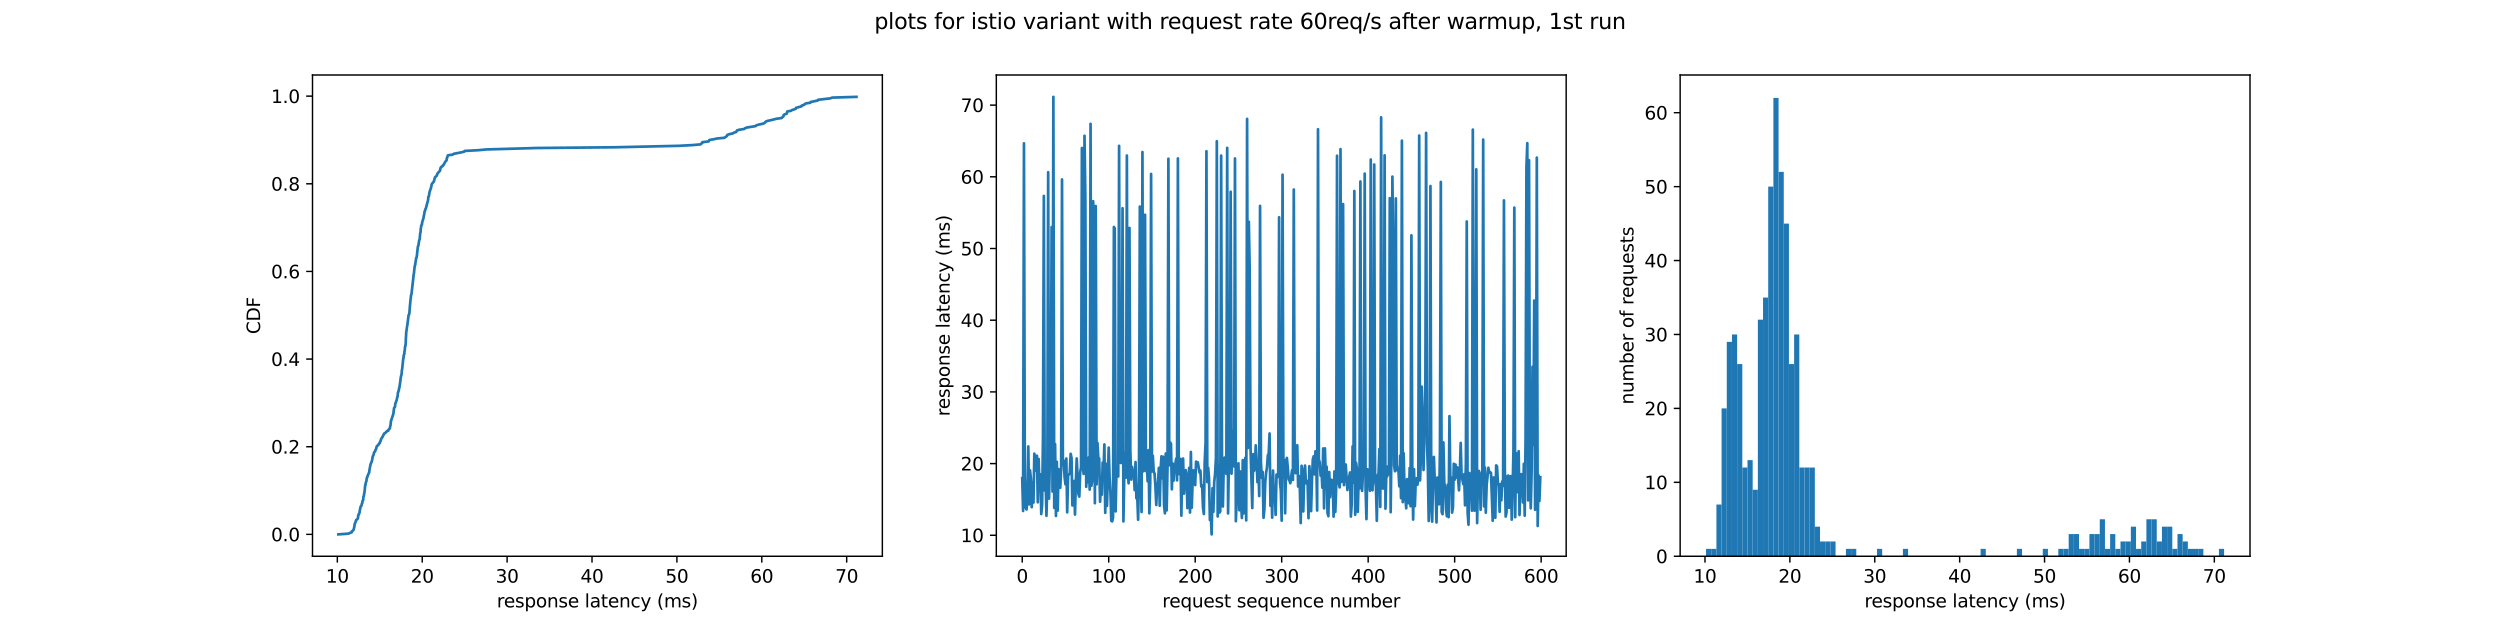 <?xml version="1.0" encoding="utf-8" standalone="no"?>
<!DOCTYPE svg PUBLIC "-//W3C//DTD SVG 1.1//EN"
  "http://www.w3.org/Graphics/SVG/1.1/DTD/svg11.dtd">
<svg xmlns:xlink="http://www.w3.org/1999/xlink" width="1382.4pt" height="345.6pt" viewBox="0 0 1382.4 345.6" xmlns="http://www.w3.org/2000/svg" version="1.1">
 <defs>
  <style type="text/css">*{stroke-linejoin: round; stroke-linecap: butt}</style>
 </defs>
 <g id="figure_1">
  <g id="patch_1">
   <path d="M 0 345.6 
L 1382.4 345.6 
L 1382.4 0 
L 0 0 
z
" style="fill: #ffffff"/>
  </g>
  <g id="axes_1">
   <g id="patch_2">
    <path d="M 172.8 307.584 
L 487.906 307.584 
L 487.906 41.472 
L 172.8 41.472 
z
" style="fill: #ffffff"/>
   </g>
   <g id="matplotlib.axis_1">
    <g id="xtick_1">
     <g id="line2d_1">
      <defs>
       <path id="m33a5912354" d="M 0 0 
L 0 3.5 
" style="stroke: #000000; stroke-width: 0.8"/>
      </defs>
      <g>
       <use xlink:href="#m33a5912354" x="186.534" y="307.584" style="stroke: #000000; stroke-width: 0.8"/>
      </g>
     </g>
     <g id="text_1">
      <!-- 10 -->
      <g transform="translate(180.171 322.182) scale(0.1 -0.1)">
       <defs>
        <path id="DejaVuSans-31" d="M 794 531 
L 1825 531 
L 1825 4091 
L 703 3866 
L 703 4441 
L 1819 4666 
L 2450 4666 
L 2450 531 
L 3481 531 
L 3481 0 
L 794 0 
L 794 531 
z
" transform="scale(0.016)"/>
        <path id="DejaVuSans-30" d="M 2034 4250 
Q 1547 4250 1301 3770 
Q 1056 3291 1056 2328 
Q 1056 1369 1301 889 
Q 1547 409 2034 409 
Q 2525 409 2770 889 
Q 3016 1369 3016 2328 
Q 3016 3291 2770 3770 
Q 2525 4250 2034 4250 
z
M 2034 4750 
Q 2819 4750 3233 4129 
Q 3647 3509 3647 2328 
Q 3647 1150 3233 529 
Q 2819 -91 2034 -91 
Q 1250 -91 836 529 
Q 422 1150 422 2328 
Q 422 3509 836 4129 
Q 1250 4750 2034 4750 
z
" transform="scale(0.016)"/>
       </defs>
       <use xlink:href="#DejaVuSans-31"/>
       <use xlink:href="#DejaVuSans-30" x="63.623"/>
      </g>
     </g>
    </g>
    <g id="xtick_2">
     <g id="line2d_2">
      <g>
       <use xlink:href="#m33a5912354" x="233.475" y="307.584" style="stroke: #000000; stroke-width: 0.8"/>
      </g>
     </g>
     <g id="text_2">
      <!-- 20 -->
      <g transform="translate(227.113 322.182) scale(0.1 -0.1)">
       <defs>
        <path id="DejaVuSans-32" d="M 1228 531 
L 3431 531 
L 3431 0 
L 469 0 
L 469 531 
Q 828 903 1448 1529 
Q 2069 2156 2228 2338 
Q 2531 2678 2651 2914 
Q 2772 3150 2772 3378 
Q 2772 3750 2511 3984 
Q 2250 4219 1831 4219 
Q 1534 4219 1204 4116 
Q 875 4013 500 3803 
L 500 4441 
Q 881 4594 1212 4672 
Q 1544 4750 1819 4750 
Q 2544 4750 2975 4387 
Q 3406 4025 3406 3419 
Q 3406 3131 3298 2873 
Q 3191 2616 2906 2266 
Q 2828 2175 2409 1742 
Q 1991 1309 1228 531 
z
" transform="scale(0.016)"/>
       </defs>
       <use xlink:href="#DejaVuSans-32"/>
       <use xlink:href="#DejaVuSans-30" x="63.623"/>
      </g>
     </g>
    </g>
    <g id="xtick_3">
     <g id="line2d_3">
      <g>
       <use xlink:href="#m33a5912354" x="280.416" y="307.584" style="stroke: #000000; stroke-width: 0.8"/>
      </g>
     </g>
     <g id="text_3">
      <!-- 30 -->
      <g transform="translate(274.054 322.182) scale(0.1 -0.1)">
       <defs>
        <path id="DejaVuSans-33" d="M 2597 2516 
Q 3050 2419 3304 2112 
Q 3559 1806 3559 1356 
Q 3559 666 3084 287 
Q 2609 -91 1734 -91 
Q 1441 -91 1130 -33 
Q 819 25 488 141 
L 488 750 
Q 750 597 1062 519 
Q 1375 441 1716 441 
Q 2309 441 2620 675 
Q 2931 909 2931 1356 
Q 2931 1769 2642 2001 
Q 2353 2234 1838 2234 
L 1294 2234 
L 1294 2753 
L 1863 2753 
Q 2328 2753 2575 2939 
Q 2822 3125 2822 3475 
Q 2822 3834 2567 4026 
Q 2313 4219 1838 4219 
Q 1578 4219 1281 4162 
Q 984 4106 628 3988 
L 628 4550 
Q 988 4650 1302 4700 
Q 1616 4750 1894 4750 
Q 2613 4750 3031 4423 
Q 3450 4097 3450 3541 
Q 3450 3153 3228 2886 
Q 3006 2619 2597 2516 
z
" transform="scale(0.016)"/>
       </defs>
       <use xlink:href="#DejaVuSans-33"/>
       <use xlink:href="#DejaVuSans-30" x="63.623"/>
      </g>
     </g>
    </g>
    <g id="xtick_4">
     <g id="line2d_4">
      <g>
       <use xlink:href="#m33a5912354" x="327.358" y="307.584" style="stroke: #000000; stroke-width: 0.8"/>
      </g>
     </g>
     <g id="text_4">
      <!-- 40 -->
      <g transform="translate(320.995 322.182) scale(0.1 -0.1)">
       <defs>
        <path id="DejaVuSans-34" d="M 2419 4116 
L 825 1625 
L 2419 1625 
L 2419 4116 
z
M 2253 4666 
L 3047 4666 
L 3047 1625 
L 3713 1625 
L 3713 1100 
L 3047 1100 
L 3047 0 
L 2419 0 
L 2419 1100 
L 313 1100 
L 313 1709 
L 2253 4666 
z
" transform="scale(0.016)"/>
       </defs>
       <use xlink:href="#DejaVuSans-34"/>
       <use xlink:href="#DejaVuSans-30" x="63.623"/>
      </g>
     </g>
    </g>
    <g id="xtick_5">
     <g id="line2d_5">
      <g>
       <use xlink:href="#m33a5912354" x="374.299" y="307.584" style="stroke: #000000; stroke-width: 0.8"/>
      </g>
     </g>
     <g id="text_5">
      <!-- 50 -->
      <g transform="translate(367.937 322.182) scale(0.1 -0.1)">
       <defs>
        <path id="DejaVuSans-35" d="M 691 4666 
L 3169 4666 
L 3169 4134 
L 1269 4134 
L 1269 2991 
Q 1406 3038 1543 3061 
Q 1681 3084 1819 3084 
Q 2600 3084 3056 2656 
Q 3513 2228 3513 1497 
Q 3513 744 3044 326 
Q 2575 -91 1722 -91 
Q 1428 -91 1123 -41 
Q 819 9 494 109 
L 494 744 
Q 775 591 1075 516 
Q 1375 441 1709 441 
Q 2250 441 2565 725 
Q 2881 1009 2881 1497 
Q 2881 1984 2565 2268 
Q 2250 2553 1709 2553 
Q 1456 2553 1204 2497 
Q 953 2441 691 2322 
L 691 4666 
z
" transform="scale(0.016)"/>
       </defs>
       <use xlink:href="#DejaVuSans-35"/>
       <use xlink:href="#DejaVuSans-30" x="63.623"/>
      </g>
     </g>
    </g>
    <g id="xtick_6">
     <g id="line2d_6">
      <g>
       <use xlink:href="#m33a5912354" x="421.241" y="307.584" style="stroke: #000000; stroke-width: 0.8"/>
      </g>
     </g>
     <g id="text_6">
      <!-- 60 -->
      <g transform="translate(414.878 322.182) scale(0.1 -0.1)">
       <defs>
        <path id="DejaVuSans-36" d="M 2113 2584 
Q 1688 2584 1439 2293 
Q 1191 2003 1191 1497 
Q 1191 994 1439 701 
Q 1688 409 2113 409 
Q 2538 409 2786 701 
Q 3034 994 3034 1497 
Q 3034 2003 2786 2293 
Q 2538 2584 2113 2584 
z
M 3366 4563 
L 3366 3988 
Q 3128 4100 2886 4159 
Q 2644 4219 2406 4219 
Q 1781 4219 1451 3797 
Q 1122 3375 1075 2522 
Q 1259 2794 1537 2939 
Q 1816 3084 2150 3084 
Q 2853 3084 3261 2657 
Q 3669 2231 3669 1497 
Q 3669 778 3244 343 
Q 2819 -91 2113 -91 
Q 1303 -91 875 529 
Q 447 1150 447 2328 
Q 447 3434 972 4092 
Q 1497 4750 2381 4750 
Q 2619 4750 2861 4703 
Q 3103 4656 3366 4563 
z
" transform="scale(0.016)"/>
       </defs>
       <use xlink:href="#DejaVuSans-36"/>
       <use xlink:href="#DejaVuSans-30" x="63.623"/>
      </g>
     </g>
    </g>
    <g id="xtick_7">
     <g id="line2d_7">
      <g>
       <use xlink:href="#m33a5912354" x="468.182" y="307.584" style="stroke: #000000; stroke-width: 0.8"/>
      </g>
     </g>
     <g id="text_7">
      <!-- 70 -->
      <g transform="translate(461.82 322.182) scale(0.1 -0.1)">
       <defs>
        <path id="DejaVuSans-37" d="M 525 4666 
L 3525 4666 
L 3525 4397 
L 1831 0 
L 1172 0 
L 2766 4134 
L 525 4134 
L 525 4666 
z
" transform="scale(0.016)"/>
       </defs>
       <use xlink:href="#DejaVuSans-37"/>
       <use xlink:href="#DejaVuSans-30" x="63.623"/>
      </g>
     </g>
    </g>
    <g id="text_8">
     <!-- response latency (ms) -->
     <g transform="translate(274.723 335.861) scale(0.1 -0.1)">
      <defs>
       <path id="DejaVuSans-72" d="M 2631 2963 
Q 2534 3019 2420 3045 
Q 2306 3072 2169 3072 
Q 1681 3072 1420 2755 
Q 1159 2438 1159 1844 
L 1159 0 
L 581 0 
L 581 3500 
L 1159 3500 
L 1159 2956 
Q 1341 3275 1631 3429 
Q 1922 3584 2338 3584 
Q 2397 3584 2469 3576 
Q 2541 3569 2628 3553 
L 2631 2963 
z
" transform="scale(0.016)"/>
       <path id="DejaVuSans-65" d="M 3597 1894 
L 3597 1613 
L 953 1613 
Q 991 1019 1311 708 
Q 1631 397 2203 397 
Q 2534 397 2845 478 
Q 3156 559 3463 722 
L 3463 178 
Q 3153 47 2828 -22 
Q 2503 -91 2169 -91 
Q 1331 -91 842 396 
Q 353 884 353 1716 
Q 353 2575 817 3079 
Q 1281 3584 2069 3584 
Q 2775 3584 3186 3129 
Q 3597 2675 3597 1894 
z
M 3022 2063 
Q 3016 2534 2758 2815 
Q 2500 3097 2075 3097 
Q 1594 3097 1305 2825 
Q 1016 2553 972 2059 
L 3022 2063 
z
" transform="scale(0.016)"/>
       <path id="DejaVuSans-73" d="M 2834 3397 
L 2834 2853 
Q 2591 2978 2328 3040 
Q 2066 3103 1784 3103 
Q 1356 3103 1142 2972 
Q 928 2841 928 2578 
Q 928 2378 1081 2264 
Q 1234 2150 1697 2047 
L 1894 2003 
Q 2506 1872 2764 1633 
Q 3022 1394 3022 966 
Q 3022 478 2636 193 
Q 2250 -91 1575 -91 
Q 1294 -91 989 -36 
Q 684 19 347 128 
L 347 722 
Q 666 556 975 473 
Q 1284 391 1588 391 
Q 1994 391 2212 530 
Q 2431 669 2431 922 
Q 2431 1156 2273 1281 
Q 2116 1406 1581 1522 
L 1381 1569 
Q 847 1681 609 1914 
Q 372 2147 372 2553 
Q 372 3047 722 3315 
Q 1072 3584 1716 3584 
Q 2034 3584 2315 3537 
Q 2597 3491 2834 3397 
z
" transform="scale(0.016)"/>
       <path id="DejaVuSans-70" d="M 1159 525 
L 1159 -1331 
L 581 -1331 
L 581 3500 
L 1159 3500 
L 1159 2969 
Q 1341 3281 1617 3432 
Q 1894 3584 2278 3584 
Q 2916 3584 3314 3078 
Q 3713 2572 3713 1747 
Q 3713 922 3314 415 
Q 2916 -91 2278 -91 
Q 1894 -91 1617 61 
Q 1341 213 1159 525 
z
M 3116 1747 
Q 3116 2381 2855 2742 
Q 2594 3103 2138 3103 
Q 1681 3103 1420 2742 
Q 1159 2381 1159 1747 
Q 1159 1113 1420 752 
Q 1681 391 2138 391 
Q 2594 391 2855 752 
Q 3116 1113 3116 1747 
z
" transform="scale(0.016)"/>
       <path id="DejaVuSans-6f" d="M 1959 3097 
Q 1497 3097 1228 2736 
Q 959 2375 959 1747 
Q 959 1119 1226 758 
Q 1494 397 1959 397 
Q 2419 397 2687 759 
Q 2956 1122 2956 1747 
Q 2956 2369 2687 2733 
Q 2419 3097 1959 3097 
z
M 1959 3584 
Q 2709 3584 3137 3096 
Q 3566 2609 3566 1747 
Q 3566 888 3137 398 
Q 2709 -91 1959 -91 
Q 1206 -91 779 398 
Q 353 888 353 1747 
Q 353 2609 779 3096 
Q 1206 3584 1959 3584 
z
" transform="scale(0.016)"/>
       <path id="DejaVuSans-6e" d="M 3513 2113 
L 3513 0 
L 2938 0 
L 2938 2094 
Q 2938 2591 2744 2837 
Q 2550 3084 2163 3084 
Q 1697 3084 1428 2787 
Q 1159 2491 1159 1978 
L 1159 0 
L 581 0 
L 581 3500 
L 1159 3500 
L 1159 2956 
Q 1366 3272 1645 3428 
Q 1925 3584 2291 3584 
Q 2894 3584 3203 3211 
Q 3513 2838 3513 2113 
z
" transform="scale(0.016)"/>
       <path id="DejaVuSans-20" transform="scale(0.016)"/>
       <path id="DejaVuSans-6c" d="M 603 4863 
L 1178 4863 
L 1178 0 
L 603 0 
L 603 4863 
z
" transform="scale(0.016)"/>
       <path id="DejaVuSans-61" d="M 2194 1759 
Q 1497 1759 1228 1600 
Q 959 1441 959 1056 
Q 959 750 1161 570 
Q 1363 391 1709 391 
Q 2188 391 2477 730 
Q 2766 1069 2766 1631 
L 2766 1759 
L 2194 1759 
z
M 3341 1997 
L 3341 0 
L 2766 0 
L 2766 531 
Q 2569 213 2275 61 
Q 1981 -91 1556 -91 
Q 1019 -91 701 211 
Q 384 513 384 1019 
Q 384 1609 779 1909 
Q 1175 2209 1959 2209 
L 2766 2209 
L 2766 2266 
Q 2766 2663 2505 2880 
Q 2244 3097 1772 3097 
Q 1472 3097 1187 3025 
Q 903 2953 641 2809 
L 641 3341 
Q 956 3463 1253 3523 
Q 1550 3584 1831 3584 
Q 2591 3584 2966 3190 
Q 3341 2797 3341 1997 
z
" transform="scale(0.016)"/>
       <path id="DejaVuSans-74" d="M 1172 4494 
L 1172 3500 
L 2356 3500 
L 2356 3053 
L 1172 3053 
L 1172 1153 
Q 1172 725 1289 603 
Q 1406 481 1766 481 
L 2356 481 
L 2356 0 
L 1766 0 
Q 1100 0 847 248 
Q 594 497 594 1153 
L 594 3053 
L 172 3053 
L 172 3500 
L 594 3500 
L 594 4494 
L 1172 4494 
z
" transform="scale(0.016)"/>
       <path id="DejaVuSans-63" d="M 3122 3366 
L 3122 2828 
Q 2878 2963 2633 3030 
Q 2388 3097 2138 3097 
Q 1578 3097 1268 2742 
Q 959 2388 959 1747 
Q 959 1106 1268 751 
Q 1578 397 2138 397 
Q 2388 397 2633 464 
Q 2878 531 3122 666 
L 3122 134 
Q 2881 22 2623 -34 
Q 2366 -91 2075 -91 
Q 1284 -91 818 406 
Q 353 903 353 1747 
Q 353 2603 823 3093 
Q 1294 3584 2113 3584 
Q 2378 3584 2631 3529 
Q 2884 3475 3122 3366 
z
" transform="scale(0.016)"/>
       <path id="DejaVuSans-79" d="M 2059 -325 
Q 1816 -950 1584 -1140 
Q 1353 -1331 966 -1331 
L 506 -1331 
L 506 -850 
L 844 -850 
Q 1081 -850 1212 -737 
Q 1344 -625 1503 -206 
L 1606 56 
L 191 3500 
L 800 3500 
L 1894 763 
L 2988 3500 
L 3597 3500 
L 2059 -325 
z
" transform="scale(0.016)"/>
       <path id="DejaVuSans-28" d="M 1984 4856 
Q 1566 4138 1362 3434 
Q 1159 2731 1159 2009 
Q 1159 1288 1364 580 
Q 1569 -128 1984 -844 
L 1484 -844 
Q 1016 -109 783 600 
Q 550 1309 550 2009 
Q 550 2706 781 3412 
Q 1013 4119 1484 4856 
L 1984 4856 
z
" transform="scale(0.016)"/>
       <path id="DejaVuSans-6d" d="M 3328 2828 
Q 3544 3216 3844 3400 
Q 4144 3584 4550 3584 
Q 5097 3584 5394 3201 
Q 5691 2819 5691 2113 
L 5691 0 
L 5113 0 
L 5113 2094 
Q 5113 2597 4934 2840 
Q 4756 3084 4391 3084 
Q 3944 3084 3684 2787 
Q 3425 2491 3425 1978 
L 3425 0 
L 2847 0 
L 2847 2094 
Q 2847 2600 2669 2842 
Q 2491 3084 2119 3084 
Q 1678 3084 1418 2786 
Q 1159 2488 1159 1978 
L 1159 0 
L 581 0 
L 581 3500 
L 1159 3500 
L 1159 2956 
Q 1356 3278 1631 3431 
Q 1906 3584 2284 3584 
Q 2666 3584 2933 3390 
Q 3200 3197 3328 2828 
z
" transform="scale(0.016)"/>
       <path id="DejaVuSans-29" d="M 513 4856 
L 1013 4856 
Q 1481 4119 1714 3412 
Q 1947 2706 1947 2009 
Q 1947 1309 1714 600 
Q 1481 -109 1013 -844 
L 513 -844 
Q 928 -128 1133 580 
Q 1338 1288 1338 2009 
Q 1338 2731 1133 3434 
Q 928 4138 513 4856 
z
" transform="scale(0.016)"/>
      </defs>
      <use xlink:href="#DejaVuSans-72"/>
      <use xlink:href="#DejaVuSans-65" x="38.863"/>
      <use xlink:href="#DejaVuSans-73" x="100.387"/>
      <use xlink:href="#DejaVuSans-70" x="152.486"/>
      <use xlink:href="#DejaVuSans-6f" x="215.963"/>
      <use xlink:href="#DejaVuSans-6e" x="277.145"/>
      <use xlink:href="#DejaVuSans-73" x="340.523"/>
      <use xlink:href="#DejaVuSans-65" x="392.623"/>
      <use xlink:href="#DejaVuSans-20" x="454.146"/>
      <use xlink:href="#DejaVuSans-6c" x="485.934"/>
      <use xlink:href="#DejaVuSans-61" x="513.717"/>
      <use xlink:href="#DejaVuSans-74" x="574.996"/>
      <use xlink:href="#DejaVuSans-65" x="614.205"/>
      <use xlink:href="#DejaVuSans-6e" x="675.729"/>
      <use xlink:href="#DejaVuSans-63" x="739.107"/>
      <use xlink:href="#DejaVuSans-79" x="794.088"/>
      <use xlink:href="#DejaVuSans-20" x="853.268"/>
      <use xlink:href="#DejaVuSans-28" x="885.055"/>
      <use xlink:href="#DejaVuSans-6d" x="924.068"/>
      <use xlink:href="#DejaVuSans-73" x="1021.48"/>
      <use xlink:href="#DejaVuSans-29" x="1073.58"/>
     </g>
    </g>
   </g>
   <g id="matplotlib.axis_2">
    <g id="ytick_1">
     <g id="line2d_8">
      <defs>
       <path id="m827e921108" d="M 0 0 
L -3.5 0 
" style="stroke: #000000; stroke-width: 0.8"/>
      </defs>
      <g>
       <use xlink:href="#m827e921108" x="172.8" y="295.488" style="stroke: #000000; stroke-width: 0.8"/>
      </g>
     </g>
     <g id="text_9">
      <!-- 0.0 -->
      <g transform="translate(149.897 299.287) scale(0.1 -0.1)">
       <defs>
        <path id="DejaVuSans-2e" d="M 684 794 
L 1344 794 
L 1344 0 
L 684 0 
L 684 794 
z
" transform="scale(0.016)"/>
       </defs>
       <use xlink:href="#DejaVuSans-30"/>
       <use xlink:href="#DejaVuSans-2e" x="63.623"/>
       <use xlink:href="#DejaVuSans-30" x="95.41"/>
      </g>
     </g>
    </g>
    <g id="ytick_2">
     <g id="line2d_9">
      <g>
       <use xlink:href="#m827e921108" x="172.8" y="247.023" style="stroke: #000000; stroke-width: 0.8"/>
      </g>
     </g>
     <g id="text_10">
      <!-- 0.2 -->
      <g transform="translate(149.897 250.822) scale(0.1 -0.1)">
       <use xlink:href="#DejaVuSans-30"/>
       <use xlink:href="#DejaVuSans-2e" x="63.623"/>
       <use xlink:href="#DejaVuSans-32" x="95.41"/>
      </g>
     </g>
    </g>
    <g id="ytick_3">
     <g id="line2d_10">
      <g>
       <use xlink:href="#m827e921108" x="172.8" y="198.558" style="stroke: #000000; stroke-width: 0.8"/>
      </g>
     </g>
     <g id="text_11">
      <!-- 0.4 -->
      <g transform="translate(149.897 202.358) scale(0.1 -0.1)">
       <use xlink:href="#DejaVuSans-30"/>
       <use xlink:href="#DejaVuSans-2e" x="63.623"/>
       <use xlink:href="#DejaVuSans-34" x="95.41"/>
      </g>
     </g>
    </g>
    <g id="ytick_4">
     <g id="line2d_11">
      <g>
       <use xlink:href="#m827e921108" x="172.8" y="150.094" style="stroke: #000000; stroke-width: 0.8"/>
      </g>
     </g>
     <g id="text_12">
      <!-- 0.6 -->
      <g transform="translate(149.897 153.893) scale(0.1 -0.1)">
       <use xlink:href="#DejaVuSans-30"/>
       <use xlink:href="#DejaVuSans-2e" x="63.623"/>
       <use xlink:href="#DejaVuSans-36" x="95.41"/>
      </g>
     </g>
    </g>
    <g id="ytick_5">
     <g id="line2d_12">
      <g>
       <use xlink:href="#m827e921108" x="172.8" y="101.629" style="stroke: #000000; stroke-width: 0.8"/>
      </g>
     </g>
     <g id="text_13">
      <!-- 0.8 -->
      <g transform="translate(149.897 105.428) scale(0.1 -0.1)">
       <defs>
        <path id="DejaVuSans-38" d="M 2034 2216 
Q 1584 2216 1326 1975 
Q 1069 1734 1069 1313 
Q 1069 891 1326 650 
Q 1584 409 2034 409 
Q 2484 409 2743 651 
Q 3003 894 3003 1313 
Q 3003 1734 2745 1975 
Q 2488 2216 2034 2216 
z
M 1403 2484 
Q 997 2584 770 2862 
Q 544 3141 544 3541 
Q 544 4100 942 4425 
Q 1341 4750 2034 4750 
Q 2731 4750 3128 4425 
Q 3525 4100 3525 3541 
Q 3525 3141 3298 2862 
Q 3072 2584 2669 2484 
Q 3125 2378 3379 2068 
Q 3634 1759 3634 1313 
Q 3634 634 3220 271 
Q 2806 -91 2034 -91 
Q 1263 -91 848 271 
Q 434 634 434 1313 
Q 434 1759 690 2068 
Q 947 2378 1403 2484 
z
M 1172 3481 
Q 1172 3119 1398 2916 
Q 1625 2713 2034 2713 
Q 2441 2713 2670 2916 
Q 2900 3119 2900 3481 
Q 2900 3844 2670 4047 
Q 2441 4250 2034 4250 
Q 1625 4250 1398 4047 
Q 1172 3844 1172 3481 
z
" transform="scale(0.016)"/>
       </defs>
       <use xlink:href="#DejaVuSans-30"/>
       <use xlink:href="#DejaVuSans-2e" x="63.623"/>
       <use xlink:href="#DejaVuSans-38" x="95.41"/>
      </g>
     </g>
    </g>
    <g id="ytick_6">
     <g id="line2d_13">
      <g>
       <use xlink:href="#m827e921108" x="172.8" y="53.164" style="stroke: #000000; stroke-width: 0.8"/>
      </g>
     </g>
     <g id="text_14">
      <!-- 1.0 -->
      <g transform="translate(149.897 56.963) scale(0.1 -0.1)">
       <use xlink:href="#DejaVuSans-31"/>
       <use xlink:href="#DejaVuSans-2e" x="63.623"/>
       <use xlink:href="#DejaVuSans-30" x="95.41"/>
      </g>
     </g>
    </g>
    <g id="text_15">
     <!-- CDF -->
     <g transform="translate(143.817 184.745) rotate(-90) scale(0.1 -0.1)">
      <defs>
       <path id="DejaVuSans-43" d="M 4122 4306 
L 4122 3641 
Q 3803 3938 3442 4084 
Q 3081 4231 2675 4231 
Q 1875 4231 1450 3742 
Q 1025 3253 1025 2328 
Q 1025 1406 1450 917 
Q 1875 428 2675 428 
Q 3081 428 3442 575 
Q 3803 722 4122 1019 
L 4122 359 
Q 3791 134 3420 21 
Q 3050 -91 2638 -91 
Q 1578 -91 968 557 
Q 359 1206 359 2328 
Q 359 3453 968 4101 
Q 1578 4750 2638 4750 
Q 3056 4750 3426 4639 
Q 3797 4528 4122 4306 
z
" transform="scale(0.016)"/>
       <path id="DejaVuSans-44" d="M 1259 4147 
L 1259 519 
L 2022 519 
Q 2988 519 3436 956 
Q 3884 1394 3884 2338 
Q 3884 3275 3436 3711 
Q 2988 4147 2022 4147 
L 1259 4147 
z
M 628 4666 
L 1925 4666 
Q 3281 4666 3915 4102 
Q 4550 3538 4550 2338 
Q 4550 1131 3912 565 
Q 3275 0 1925 0 
L 628 0 
L 628 4666 
z
" transform="scale(0.016)"/>
       <path id="DejaVuSans-46" d="M 628 4666 
L 3309 4666 
L 3309 4134 
L 1259 4134 
L 1259 2759 
L 3109 2759 
L 3109 2228 
L 1259 2228 
L 1259 0 
L 628 0 
L 628 4666 
z
" transform="scale(0.016)"/>
      </defs>
      <use xlink:href="#DejaVuSans-43"/>
      <use xlink:href="#DejaVuSans-44" x="69.824"/>
      <use xlink:href="#DejaVuSans-46" x="146.826"/>
     </g>
    </g>
   </g>
   <g id="line2d_14">
    <path d="M 187.123 295.488 
L 192.644 295.084 
L 194.52 294.276 
L 194.536 293.873 
L 195.479 293.065 
L 195.897 291.449 
L 196.001 290.642 
L 196.111 289.834 
L 196.778 288.218 
L 196.821 287.814 
L 197.098 287.411 
L 197.724 287.007 
L 197.992 286.199 
L 198.078 284.987 
L 198.373 284.583 
L 198.394 284.18 
L 198.743 283.776 
L 199.046 281.756 
L 199.277 280.949 
L 199.381 280.141 
L 199.828 279.737 
L 200.097 278.525 
L 200.35 278.121 
L 200.446 277.314 
L 200.47 276.91 
L 200.852 276.506 
L 200.905 274.89 
L 201.213 274.083 
L 201.378 272.871 
L 201.545 272.063 
L 201.67 271.256 
L 201.902 268.429 
L 202.159 268.025 
L 202.174 267.217 
L 202.613 266.005 
L 202.755 264.794 
L 202.929 263.986 
L 203.227 263.582 
L 203.257 263.178 
L 203.97 261.563 
L 204.181 261.159 
L 204.204 260.351 
L 204.368 259.543 
L 204.506 258.736 
L 204.921 256.716 
L 205.58 255.101 
L 205.783 254.293 
L 206.138 252.274 
L 206.594 251.466 
L 206.822 250.254 
L 207.478 249.446 
L 207.536 249.043 
L 207.961 248.235 
L 208.244 247.023 
L 208.521 246.619 
L 209.38 245.812 
L 209.46 245.408 
L 210.035 245.004 
L 210.163 244.196 
L 210.522 243.792 
L 210.53 243.388 
L 210.872 242.581 
L 211.065 242.177 
L 211.475 241.773 
L 211.549 241.369 
L 212.047 240.561 
L 212.384 239.754 
L 213.13 239.35 
L 213.79 238.542 
L 214.712 238.138 
L 214.716 237.734 
L 215.544 236.926 
L 215.791 235.715 
L 215.964 234.907 
L 216.17 232.888 
L 217.507 228.849 
L 217.898 225.618 
L 218.258 225.214 
L 218.433 224.81 
L 218.594 223.195 
L 218.959 222.387 
L 219.034 221.983 
L 219.36 221.175 
L 219.472 220.368 
L 219.642 219.964 
L 219.648 219.56 
L 219.872 219.156 
L 219.958 217.944 
L 220.046 217.137 
L 220.264 216.733 
L 220.271 216.329 
L 220.542 215.925 
L 220.641 214.713 
L 220.846 214.31 
L 221.433 210.271 
L 221.612 208.655 
L 221.912 207.444 
L 222.059 207.04 
L 222.197 205.02 
L 222.406 203.809 
L 222.694 200.982 
L 223.006 198.155 
L 223.155 197.751 
L 223.262 196.539 
L 223.302 196.135 
L 223.594 195.731 
L 223.625 194.52 
L 223.832 193.712 
L 223.924 192.096 
L 224.146 191.289 
L 224.152 190.885 
L 224.313 190.481 
L 224.423 187.25 
L 224.543 185.635 
L 224.637 183.615 
L 224.779 182.807 
L 225.105 180.384 
L 225.229 179.98 
L 225.351 178.769 
L 225.488 177.961 
L 225.913 174.326 
L 226.24 173.922 
L 226.39 172.711 
L 226.566 170.691 
L 226.636 169.48 
L 226.89 167.056 
L 226.976 165.845 
L 227.106 165.037 
L 227.186 164.229 
L 227.259 163.421 
L 227.537 162.614 
L 228.631 152.921 
L 228.675 152.113 
L 228.878 151.305 
L 229.074 149.286 
L 229.369 146.863 
L 229.626 146.459 
L 229.642 145.651 
L 229.816 144.843 
L 229.883 144.036 
L 230.04 143.632 
L 230.073 142.824 
L 230.371 142.42 
L 230.443 141.612 
L 230.601 140.805 
L 230.734 139.189 
L 230.844 138.381 
L 231.07 136.362 
L 231.326 135.958 
L 231.745 133.131 
L 232.041 132.323 
L 232.129 131.516 
L 232.336 129.092 
L 232.562 128.285 
L 232.664 126.265 
L 232.821 125.861 
L 232.936 124.65 
L 233.314 124.246 
L 233.424 123.034 
L 234.137 120.611 
L 234.317 119.803 
L 234.32 119.399 
L 234.574 118.592 
L 234.77 116.976 
L 235.054 116.572 
L 235.133 115.764 
L 235.454 115.361 
L 236.193 112.533 
L 236.237 112.13 
L 236.471 111.726 
L 236.788 110.11 
L 236.813 108.899 
L 237.186 108.495 
L 237.273 107.687 
L 237.557 106.072 
L 238.265 104.052 
L 238.63 102.437 
L 238.677 102.033 
L 238.866 101.629 
L 239.871 100.417 
L 240.55 97.994 
L 241.498 97.186 
L 241.738 96.379 
L 241.865 95.975 
L 243.336 94.359 
L 243.448 93.551 
L 243.672 92.744 
L 243.922 92.34 
L 244.704 91.936 
L 244.778 91.532 
L 245.402 91.128 
L 245.496 90.724 
L 246.463 89.109 
L 246.928 88.705 
L 247.081 87.493 
L 247.321 87.089 
L 247.374 86.686 
L 247.712 85.878 
L 250.428 85.474 
L 250.814 85.07 
L 254.991 84.262 
L 256.72 83.858 
L 256.921 83.455 
L 264.55 83.051 
L 268.697 82.647 
L 296.884 81.839 
L 340.209 81.435 
L 375.582 80.627 
L 382.938 80.224 
L 387.452 79.82 
L 387.751 79.416 
L 388.353 79.012 
L 388.4 78.608 
L 391.834 78.204 
L 392.288 77.397 
L 394.748 76.993 
L 396.406 76.589 
L 400.687 76.185 
L 401.084 75.781 
L 401.762 75.377 
L 402.105 74.973 
L 402.209 74.569 
L 403.389 74.166 
L 405.285 73.762 
L 405.794 73.358 
L 407.11 72.954 
L 407.498 72.146 
L 408.734 71.742 
L 411.466 71.338 
L 411.947 70.935 
L 412.92 70.531 
L 417.877 69.723 
L 418.179 69.319 
L 419.503 68.915 
L 421.361 68.511 
L 422.621 68.107 
L 423.105 67.704 
L 423.338 67.3 
L 424.258 66.896 
L 427.758 66.088 
L 429.285 65.684 
L 432.12 65.28 
L 433.098 64.473 
L 433.277 64.069 
L 433.286 63.665 
L 433.81 63.261 
L 435.045 62.857 
L 435.316 61.645 
L 437.458 61.242 
L 437.977 60.838 
L 439.353 60.434 
L 440.121 60.03 
L 440.206 59.626 
L 443.162 58.818 
L 443.302 58.414 
L 444.549 58.011 
L 444.914 57.607 
L 445.628 57.203 
L 448.104 56.799 
L 448.259 56.395 
L 452.15 55.587 
L 452.397 55.183 
L 459.162 54.376 
L 460.195 53.972 
L 473.583 53.568 
L 473.583 53.568 
" clip-path="url(#p523852cb86)" style="fill: none; stroke: #1f77b4; stroke-width: 1.5; stroke-linecap: square"/>
   </g>
   <g id="patch_3">
    <path d="M 172.8 307.584 
L 172.8 41.472 
" style="fill: none; stroke: #000000; stroke-width: 0.8; stroke-linejoin: miter; stroke-linecap: square"/>
   </g>
   <g id="patch_4">
    <path d="M 487.906 307.584 
L 487.906 41.472 
" style="fill: none; stroke: #000000; stroke-width: 0.8; stroke-linejoin: miter; stroke-linecap: square"/>
   </g>
   <g id="patch_5">
    <path d="M 172.8 307.584 
L 487.906 307.584 
" style="fill: none; stroke: #000000; stroke-width: 0.8; stroke-linejoin: miter; stroke-linecap: square"/>
   </g>
   <g id="patch_6">
    <path d="M 172.8 41.472 
L 487.906 41.472 
" style="fill: none; stroke: #000000; stroke-width: 0.8; stroke-linejoin: miter; stroke-linecap: square"/>
   </g>
  </g>
  <g id="axes_2">
   <g id="patch_7">
    <path d="M 550.927 307.584 
L 866.033 307.584 
L 866.033 41.472 
L 550.927 41.472 
z
" style="fill: #ffffff"/>
   </g>
   <g id="matplotlib.axis_3">
    <g id="xtick_8">
     <g id="line2d_15">
      <g>
       <use xlink:href="#m33a5912354" x="565.25" y="307.584" style="stroke: #000000; stroke-width: 0.8"/>
      </g>
     </g>
     <g id="text_16">
      <!-- 0 -->
      <g transform="translate(562.069 322.182) scale(0.1 -0.1)">
       <use xlink:href="#DejaVuSans-30"/>
      </g>
     </g>
    </g>
    <g id="xtick_9">
     <g id="line2d_16">
      <g>
       <use xlink:href="#m33a5912354" x="613.073" y="307.584" style="stroke: #000000; stroke-width: 0.8"/>
      </g>
     </g>
     <g id="text_17">
      <!-- 100 -->
      <g transform="translate(603.529 322.182) scale(0.1 -0.1)">
       <use xlink:href="#DejaVuSans-31"/>
       <use xlink:href="#DejaVuSans-30" x="63.623"/>
       <use xlink:href="#DejaVuSans-30" x="127.246"/>
      </g>
     </g>
    </g>
    <g id="xtick_10">
     <g id="line2d_17">
      <g>
       <use xlink:href="#m33a5912354" x="660.896" y="307.584" style="stroke: #000000; stroke-width: 0.8"/>
      </g>
     </g>
     <g id="text_18">
      <!-- 200 -->
      <g transform="translate(651.352 322.182) scale(0.1 -0.1)">
       <use xlink:href="#DejaVuSans-32"/>
       <use xlink:href="#DejaVuSans-30" x="63.623"/>
       <use xlink:href="#DejaVuSans-30" x="127.246"/>
      </g>
     </g>
    </g>
    <g id="xtick_11">
     <g id="line2d_18">
      <g>
       <use xlink:href="#m33a5912354" x="708.719" y="307.584" style="stroke: #000000; stroke-width: 0.8"/>
      </g>
     </g>
     <g id="text_19">
      <!-- 300 -->
      <g transform="translate(699.175 322.182) scale(0.1 -0.1)">
       <use xlink:href="#DejaVuSans-33"/>
       <use xlink:href="#DejaVuSans-30" x="63.623"/>
       <use xlink:href="#DejaVuSans-30" x="127.246"/>
      </g>
     </g>
    </g>
    <g id="xtick_12">
     <g id="line2d_19">
      <g>
       <use xlink:href="#m33a5912354" x="756.542" y="307.584" style="stroke: #000000; stroke-width: 0.8"/>
      </g>
     </g>
     <g id="text_20">
      <!-- 400 -->
      <g transform="translate(746.998 322.182) scale(0.1 -0.1)">
       <use xlink:href="#DejaVuSans-34"/>
       <use xlink:href="#DejaVuSans-30" x="63.623"/>
       <use xlink:href="#DejaVuSans-30" x="127.246"/>
      </g>
     </g>
    </g>
    <g id="xtick_13">
     <g id="line2d_20">
      <g>
       <use xlink:href="#m33a5912354" x="804.365" y="307.584" style="stroke: #000000; stroke-width: 0.8"/>
      </g>
     </g>
     <g id="text_21">
      <!-- 500 -->
      <g transform="translate(794.821 322.182) scale(0.1 -0.1)">
       <use xlink:href="#DejaVuSans-35"/>
       <use xlink:href="#DejaVuSans-30" x="63.623"/>
       <use xlink:href="#DejaVuSans-30" x="127.246"/>
      </g>
     </g>
    </g>
    <g id="xtick_14">
     <g id="line2d_21">
      <g>
       <use xlink:href="#m33a5912354" x="852.188" y="307.584" style="stroke: #000000; stroke-width: 0.8"/>
      </g>
     </g>
     <g id="text_22">
      <!-- 600 -->
      <g transform="translate(842.644 322.182) scale(0.1 -0.1)">
       <use xlink:href="#DejaVuSans-36"/>
       <use xlink:href="#DejaVuSans-30" x="63.623"/>
       <use xlink:href="#DejaVuSans-30" x="127.246"/>
      </g>
     </g>
    </g>
    <g id="text_23">
     <!-- request sequence number -->
     <g transform="translate(642.689 335.861) scale(0.1 -0.1)">
      <defs>
       <path id="DejaVuSans-71" d="M 947 1747 
Q 947 1113 1208 752 
Q 1469 391 1925 391 
Q 2381 391 2643 752 
Q 2906 1113 2906 1747 
Q 2906 2381 2643 2742 
Q 2381 3103 1925 3103 
Q 1469 3103 1208 2742 
Q 947 2381 947 1747 
z
M 2906 525 
Q 2725 213 2448 61 
Q 2172 -91 1784 -91 
Q 1150 -91 751 415 
Q 353 922 353 1747 
Q 353 2572 751 3078 
Q 1150 3584 1784 3584 
Q 2172 3584 2448 3432 
Q 2725 3281 2906 2969 
L 2906 3500 
L 3481 3500 
L 3481 -1331 
L 2906 -1331 
L 2906 525 
z
" transform="scale(0.016)"/>
       <path id="DejaVuSans-75" d="M 544 1381 
L 544 3500 
L 1119 3500 
L 1119 1403 
Q 1119 906 1312 657 
Q 1506 409 1894 409 
Q 2359 409 2629 706 
Q 2900 1003 2900 1516 
L 2900 3500 
L 3475 3500 
L 3475 0 
L 2900 0 
L 2900 538 
Q 2691 219 2414 64 
Q 2138 -91 1772 -91 
Q 1169 -91 856 284 
Q 544 659 544 1381 
z
M 1991 3584 
L 1991 3584 
z
" transform="scale(0.016)"/>
       <path id="DejaVuSans-62" d="M 3116 1747 
Q 3116 2381 2855 2742 
Q 2594 3103 2138 3103 
Q 1681 3103 1420 2742 
Q 1159 2381 1159 1747 
Q 1159 1113 1420 752 
Q 1681 391 2138 391 
Q 2594 391 2855 752 
Q 3116 1113 3116 1747 
z
M 1159 2969 
Q 1341 3281 1617 3432 
Q 1894 3584 2278 3584 
Q 2916 3584 3314 3078 
Q 3713 2572 3713 1747 
Q 3713 922 3314 415 
Q 2916 -91 2278 -91 
Q 1894 -91 1617 61 
Q 1341 213 1159 525 
L 1159 0 
L 581 0 
L 581 4863 
L 1159 4863 
L 1159 2969 
z
" transform="scale(0.016)"/>
      </defs>
      <use xlink:href="#DejaVuSans-72"/>
      <use xlink:href="#DejaVuSans-65" x="38.863"/>
      <use xlink:href="#DejaVuSans-71" x="100.387"/>
      <use xlink:href="#DejaVuSans-75" x="163.863"/>
      <use xlink:href="#DejaVuSans-65" x="227.242"/>
      <use xlink:href="#DejaVuSans-73" x="288.766"/>
      <use xlink:href="#DejaVuSans-74" x="340.865"/>
      <use xlink:href="#DejaVuSans-20" x="380.074"/>
      <use xlink:href="#DejaVuSans-73" x="411.861"/>
      <use xlink:href="#DejaVuSans-65" x="463.961"/>
      <use xlink:href="#DejaVuSans-71" x="525.484"/>
      <use xlink:href="#DejaVuSans-75" x="588.961"/>
      <use xlink:href="#DejaVuSans-65" x="652.34"/>
      <use xlink:href="#DejaVuSans-6e" x="713.863"/>
      <use xlink:href="#DejaVuSans-63" x="777.242"/>
      <use xlink:href="#DejaVuSans-65" x="832.223"/>
      <use xlink:href="#DejaVuSans-20" x="893.746"/>
      <use xlink:href="#DejaVuSans-6e" x="925.533"/>
      <use xlink:href="#DejaVuSans-75" x="988.912"/>
      <use xlink:href="#DejaVuSans-6d" x="1052.291"/>
      <use xlink:href="#DejaVuSans-62" x="1149.703"/>
      <use xlink:href="#DejaVuSans-65" x="1213.18"/>
      <use xlink:href="#DejaVuSans-72" x="1274.703"/>
     </g>
    </g>
   </g>
   <g id="matplotlib.axis_4">
    <g id="ytick_7">
     <g id="line2d_22">
      <g>
       <use xlink:href="#m827e921108" x="550.927" y="295.986" style="stroke: #000000; stroke-width: 0.8"/>
      </g>
     </g>
     <g id="text_24">
      <!-- 10 -->
      <g transform="translate(531.202 299.785) scale(0.1 -0.1)">
       <use xlink:href="#DejaVuSans-31"/>
       <use xlink:href="#DejaVuSans-30" x="63.623"/>
      </g>
     </g>
    </g>
    <g id="ytick_8">
     <g id="line2d_23">
      <g>
       <use xlink:href="#m827e921108" x="550.927" y="256.343" style="stroke: #000000; stroke-width: 0.8"/>
      </g>
     </g>
     <g id="text_25">
      <!-- 20 -->
      <g transform="translate(531.202 260.142) scale(0.1 -0.1)">
       <use xlink:href="#DejaVuSans-32"/>
       <use xlink:href="#DejaVuSans-30" x="63.623"/>
      </g>
     </g>
    </g>
    <g id="ytick_9">
     <g id="line2d_24">
      <g>
       <use xlink:href="#m827e921108" x="550.927" y="216.7" style="stroke: #000000; stroke-width: 0.8"/>
      </g>
     </g>
     <g id="text_26">
      <!-- 30 -->
      <g transform="translate(531.202 220.499) scale(0.1 -0.1)">
       <use xlink:href="#DejaVuSans-33"/>
       <use xlink:href="#DejaVuSans-30" x="63.623"/>
      </g>
     </g>
    </g>
    <g id="ytick_10">
     <g id="line2d_25">
      <g>
       <use xlink:href="#m827e921108" x="550.927" y="177.057" style="stroke: #000000; stroke-width: 0.8"/>
      </g>
     </g>
     <g id="text_27">
      <!-- 40 -->
      <g transform="translate(531.202 180.857) scale(0.1 -0.1)">
       <use xlink:href="#DejaVuSans-34"/>
       <use xlink:href="#DejaVuSans-30" x="63.623"/>
      </g>
     </g>
    </g>
    <g id="ytick_11">
     <g id="line2d_26">
      <g>
       <use xlink:href="#m827e921108" x="550.927" y="137.415" style="stroke: #000000; stroke-width: 0.8"/>
      </g>
     </g>
     <g id="text_28">
      <!-- 50 -->
      <g transform="translate(531.202 141.214) scale(0.1 -0.1)">
       <use xlink:href="#DejaVuSans-35"/>
       <use xlink:href="#DejaVuSans-30" x="63.623"/>
      </g>
     </g>
    </g>
    <g id="ytick_12">
     <g id="line2d_27">
      <g>
       <use xlink:href="#m827e921108" x="550.927" y="97.772" style="stroke: #000000; stroke-width: 0.8"/>
      </g>
     </g>
     <g id="text_29">
      <!-- 60 -->
      <g transform="translate(531.202 101.571) scale(0.1 -0.1)">
       <use xlink:href="#DejaVuSans-36"/>
       <use xlink:href="#DejaVuSans-30" x="63.623"/>
      </g>
     </g>
    </g>
    <g id="ytick_13">
     <g id="line2d_28">
      <g>
       <use xlink:href="#m827e921108" x="550.927" y="58.129" style="stroke: #000000; stroke-width: 0.8"/>
      </g>
     </g>
     <g id="text_30">
      <!-- 70 -->
      <g transform="translate(531.202 61.928) scale(0.1 -0.1)">
       <use xlink:href="#DejaVuSans-37"/>
       <use xlink:href="#DejaVuSans-30" x="63.623"/>
      </g>
     </g>
    </g>
    <g id="text_31">
     <!-- response latency (ms) -->
     <g transform="translate(525.122 230.158) rotate(-90) scale(0.1 -0.1)">
      <use xlink:href="#DejaVuSans-72"/>
      <use xlink:href="#DejaVuSans-65" x="38.863"/>
      <use xlink:href="#DejaVuSans-73" x="100.387"/>
      <use xlink:href="#DejaVuSans-70" x="152.486"/>
      <use xlink:href="#DejaVuSans-6f" x="215.963"/>
      <use xlink:href="#DejaVuSans-6e" x="277.145"/>
      <use xlink:href="#DejaVuSans-73" x="340.523"/>
      <use xlink:href="#DejaVuSans-65" x="392.623"/>
      <use xlink:href="#DejaVuSans-20" x="454.146"/>
      <use xlink:href="#DejaVuSans-6c" x="485.934"/>
      <use xlink:href="#DejaVuSans-61" x="513.717"/>
      <use xlink:href="#DejaVuSans-74" x="574.996"/>
      <use xlink:href="#DejaVuSans-65" x="614.205"/>
      <use xlink:href="#DejaVuSans-6e" x="675.729"/>
      <use xlink:href="#DejaVuSans-63" x="739.107"/>
      <use xlink:href="#DejaVuSans-79" x="794.088"/>
      <use xlink:href="#DejaVuSans-20" x="853.268"/>
      <use xlink:href="#DejaVuSans-28" x="885.055"/>
      <use xlink:href="#DejaVuSans-6d" x="924.068"/>
      <use xlink:href="#DejaVuSans-73" x="1021.48"/>
      <use xlink:href="#DejaVuSans-29" x="1073.58"/>
     </g>
    </g>
   </g>
   <g id="line2d_29">
    <path d="M 565.25 264.432 
L 565.728 282.549 
L 566.207 79.259 
L 566.685 264.051 
L 567.163 280.694 
L 567.641 281.732 
L 568.119 275.268 
L 568.598 246.86 
L 569.076 278.907 
L 569.554 260.06 
L 570.032 264.684 
L 570.511 280.458 
L 570.989 266.626 
L 571.467 277.89 
L 571.945 250.855 
L 572.424 253.089 
L 572.902 260.225 
L 573.38 251.99 
L 573.858 277.749 
L 574.336 253.813 
L 574.815 271.486 
L 575.293 262.237 
L 575.771 284.248 
L 576.249 279.006 
L 576.728 241.7 
L 577.206 108.334 
L 577.684 271.278 
L 578.162 264.409 
L 578.64 285.224 
L 579.119 267.494 
L 579.597 95.223 
L 580.075 275.727 
L 580.553 252.761 
L 581.032 244.43 
L 581.51 125.546 
L 581.988 271.795 
L 582.466 53.568 
L 582.945 280.821 
L 583.423 245.56 
L 583.901 285.29 
L 584.379 255.348 
L 584.857 282.355 
L 585.336 259.403 
L 585.814 262.057 
L 586.292 269.696 
L 586.77 259.376 
L 587.249 99.239 
L 587.727 257.084 
L 588.205 254.672 
L 588.683 263.886 
L 589.162 267.831 
L 589.64 253.543 
L 590.118 283.308 
L 590.596 263.102 
L 591.553 261.656 
L 592.031 250.941 
L 592.509 253.201 
L 592.987 279.512 
L 593.466 269.689 
L 593.944 265.974 
L 594.422 284.531 
L 594.9 266.493 
L 595.379 253.524 
L 596.335 273.207 
L 596.813 274.603 
L 597.291 261.116 
L 597.77 258.462 
L 598.248 81.827 
L 598.726 256.895 
L 599.204 262.069 
L 599.683 75.085 
L 600.161 109.378 
L 600.639 269.194 
L 601.117 257.411 
L 601.596 266.667 
L 602.074 252.896 
L 602.552 270.731 
L 603.03 68.479 
L 603.508 268.602 
L 603.987 265.261 
L 604.465 111.247 
L 604.943 122.223 
L 605.421 278.248 
L 605.9 113.932 
L 606.378 267.825 
L 606.856 244.957 
L 607.334 253.626 
L 607.813 253.545 
L 608.291 277.417 
L 608.769 269.498 
L 609.247 273.525 
L 609.725 255.784 
L 610.204 260.296 
L 610.682 245.749 
L 611.16 283.589 
L 611.638 256.474 
L 612.117 279.729 
L 613.073 247.52 
L 613.551 264.217 
L 614.03 272.189 
L 614.508 287.993 
L 614.986 288.302 
L 615.464 286.236 
L 615.942 125.506 
L 616.421 126.307 
L 616.899 282.777 
L 617.377 258.964 
L 617.855 258.684 
L 618.334 263.46 
L 618.812 80.658 
L 619.29 255.367 
L 619.768 256.024 
L 620.247 255.009 
L 620.725 115.13 
L 621.203 288.323 
L 621.681 261.731 
L 622.159 250.368 
L 622.638 264.076 
L 623.116 86.012 
L 623.594 260.466 
L 624.072 267.24 
L 624.551 126.055 
L 625.029 249.365 
L 625.507 265.185 
L 625.985 258.158 
L 626.464 260.795 
L 626.942 261.114 
L 627.42 270.991 
L 627.898 255.489 
L 628.376 275.526 
L 628.855 274.44 
L 629.333 287.399 
L 629.811 263.806 
L 630.289 114.222 
L 630.768 257.378 
L 631.246 283.13 
L 631.724 84.076 
L 632.202 260.64 
L 632.681 251.485 
L 633.159 118.745 
L 633.637 260.48 
L 634.115 254.999 
L 634.593 266.108 
L 635.072 248.916 
L 635.55 283.854 
L 636.028 267.009 
L 636.506 96.197 
L 636.985 260.755 
L 637.463 252.044 
L 637.941 260.797 
L 638.419 261.834 
L 638.898 268.981 
L 639.376 279.232 
L 639.854 267.759 
L 640.332 266.94 
L 640.81 258.72 
L 641.289 279.65 
L 641.767 259.584 
L 642.245 252.321 
L 642.723 264.487 
L 643.202 252.555 
L 643.68 279.525 
L 644.158 283.851 
L 644.636 250.759 
L 645.114 282.247 
L 645.593 258.063 
L 646.071 87.758 
L 646.549 257.305 
L 647.027 244.605 
L 647.506 245.375 
L 647.984 270.575 
L 648.462 256.269 
L 648.94 265.78 
L 649.419 257.088 
L 649.897 256.798 
L 650.375 253.607 
L 650.853 265.613 
L 651.331 87.599 
L 651.81 262.177 
L 652.288 261.831 
L 652.766 253.73 
L 653.244 285.136 
L 653.723 259.244 
L 654.201 253.546 
L 654.679 272.967 
L 655.157 264.221 
L 655.636 259.972 
L 656.114 263.234 
L 656.592 280.948 
L 657.548 258.718 
L 658.027 283.416 
L 658.505 249.92 
L 658.983 280.744 
L 659.461 266.294 
L 659.94 260.076 
L 660.418 260.577 
L 660.896 268.244 
L 661.374 255.249 
L 661.853 257.062 
L 662.331 255.629 
L 663.287 261.316 
L 663.765 260.209 
L 664.244 269.017 
L 664.722 268.351 
L 665.2 280.483 
L 665.678 284.216 
L 666.157 255.388 
L 666.635 244.853 
L 667.113 83.637 
L 667.591 266.568 
L 668.07 258.658 
L 668.548 264.662 
L 669.026 287.524 
L 669.504 284.237 
L 669.982 295.488 
L 670.461 269.992 
L 670.939 283.029 
L 671.417 266.463 
L 671.895 262.139 
L 672.374 252.992 
L 672.852 78.088 
L 673.33 285.588 
L 673.808 257.095 
L 674.287 283.449 
L 674.765 282.79 
L 675.243 86.035 
L 675.721 261.065 
L 676.199 280.078 
L 676.678 257.164 
L 677.156 253.022 
L 677.634 258.374 
L 678.112 262.047 
L 678.591 81.755 
L 679.069 283.892 
L 679.547 254.312 
L 680.025 254.942 
L 680.504 106.027 
L 680.982 261.904 
L 681.46 238.172 
L 682.416 257.957 
L 682.895 87.607 
L 683.373 288.201 
L 684.329 263.088 
L 684.808 256.182 
L 685.286 282.139 
L 685.764 260.692 
L 686.242 278.03 
L 686.721 286.396 
L 687.199 254.42 
L 687.677 283.893 
L 688.155 264.005 
L 688.633 253.135 
L 689.112 287.75 
L 689.59 65.746 
L 690.068 247.731 
L 690.546 122.606 
L 691.025 148.908 
L 691.503 248.015 
L 692.459 280.924 
L 692.938 251.117 
L 693.416 260.397 
L 693.894 258.903 
L 694.372 246.271 
L 694.85 254.4 
L 695.329 266.64 
L 695.807 254.575 
L 696.285 274.282 
L 696.763 113.844 
L 697.242 255.684 
L 697.72 264.306 
L 698.198 260.965 
L 698.676 286.309 
L 699.155 281.442 
L 699.633 266.513 
L 700.111 261.358 
L 700.589 258.565 
L 701.067 251.79 
L 701.546 250.823 
L 702.024 239.69 
L 702.502 279.686 
L 702.98 263.945 
L 703.459 286.258 
L 703.937 260.199 
L 704.415 276.082 
L 704.893 270.841 
L 705.372 284.711 
L 705.85 262.417 
L 706.328 263.873 
L 706.806 263 
L 707.284 120.146 
L 707.763 266.706 
L 708.241 271.095 
L 708.719 287.898 
L 709.197 96.606 
L 709.676 263.687 
L 710.154 254.269 
L 710.632 283.849 
L 711.11 255.81 
L 711.588 253.209 
L 712.067 258.111 
L 712.545 265.058 
L 713.023 265.691 
L 713.501 267.182 
L 714.458 260.034 
L 714.936 265.388 
L 715.414 104.799 
L 715.893 259.216 
L 716.371 261.654 
L 716.849 257.553 
L 717.327 246.191 
L 717.805 269.004 
L 718.284 263.204 
L 718.762 270.334 
L 719.24 289.228 
L 719.718 257.554 
L 720.197 261.952 
L 720.675 282.789 
L 721.153 262.004 
L 721.631 257.448 
L 722.11 267.239 
L 722.588 265.868 
L 723.066 267.5 
L 723.544 286.535 
L 724.022 257.804 
L 724.501 265.645 
L 724.979 282.631 
L 725.457 265.478 
L 725.935 254.048 
L 726.414 252.298 
L 726.892 262.326 
L 727.37 249.567 
L 727.848 254.01 
L 728.327 282.286 
L 728.805 71.46 
L 729.283 254.158 
L 729.761 255.632 
L 730.239 263.019 
L 730.718 259.811 
L 731.196 269.655 
L 731.674 247.995 
L 732.152 281.082 
L 732.631 247.92 
L 733.109 264.081 
L 733.587 258.096 
L 734.065 283.689 
L 734.544 285.419 
L 735.022 261.013 
L 735.5 274.923 
L 735.978 265.198 
L 736.456 266.362 
L 736.935 265.502 
L 737.413 285.675 
L 737.891 260.691 
L 738.369 283.087 
L 738.848 269.501 
L 739.326 86.114 
L 739.804 262.936 
L 740.282 267.265 
L 740.761 269.499 
L 741.239 82.476 
L 741.717 266.494 
L 742.195 257.48 
L 742.673 112.848 
L 743.152 268.263 
L 743.63 259.593 
L 744.108 256.837 
L 745.065 270.958 
L 745.543 264.454 
L 746.021 263.907 
L 746.499 261.25 
L 746.978 285.615 
L 747.456 278.602 
L 747.934 246.798 
L 748.412 266.95 
L 748.89 105.62 
L 749.369 284.639 
L 749.847 255.834 
L 750.325 259.231 
L 750.803 283.02 
L 751.282 263.842 
L 751.76 270.095 
L 752.238 100.358 
L 752.716 256.386 
L 753.195 271.442 
L 753.673 261 
L 754.151 262.746 
L 754.629 96 
L 755.107 269.76 
L 755.586 287.064 
L 756.064 259.433 
L 756.542 264.669 
L 757.02 262.119 
L 757.499 271.342 
L 757.977 88.202 
L 758.455 263.657 
L 758.933 271.109 
L 759.412 251.99 
L 759.89 90.978 
L 760.368 265.722 
L 760.846 269.046 
L 761.324 287.99 
L 761.803 262.729 
L 762.281 261.887 
L 762.759 248.29 
L 763.237 280.315 
L 763.716 64.875 
L 764.194 261.109 
L 764.672 270.19 
L 765.15 265.42 
L 765.629 85.885 
L 766.107 281.261 
L 766.585 261.637 
L 767.063 263.412 
L 767.541 257.81 
L 768.02 262.279 
L 768.498 109.582 
L 768.976 283.219 
L 769.454 244.32 
L 769.933 97.671 
L 770.411 136.331 
L 770.889 257.399 
L 771.367 260.579 
L 771.846 109.705 
L 772.324 257.114 
L 772.802 260.163 
L 773.28 259.886 
L 773.758 268.91 
L 774.237 251.95 
L 774.715 275.432 
L 775.193 77.779 
L 775.671 277.651 
L 776.15 250.592 
L 776.628 269.789 
L 777.584 281.063 
L 778.062 264.935 
L 778.541 265.568 
L 779.019 278.298 
L 779.497 258.77 
L 779.975 279.901 
L 780.454 130.119 
L 780.932 257.028 
L 781.41 287.298 
L 781.888 259.47 
L 782.367 279.861 
L 782.845 265.868 
L 783.323 264.471 
L 783.801 268.021 
L 784.279 264.688 
L 784.758 74.954 
L 785.236 265.624 
L 785.714 252.208 
L 786.192 213.812 
L 786.671 226.597 
L 787.149 259.896 
L 787.627 236.543 
L 788.105 236.712 
L 788.584 73.485 
L 789.062 244.982 
L 789.54 258.791 
L 790.018 288.078 
L 790.496 265.052 
L 790.975 102.869 
L 791.453 279.045 
L 791.931 288.431 
L 792.409 265.984 
L 792.888 252.66 
L 793.366 265.918 
L 793.844 270.241 
L 794.322 288.879 
L 794.801 264.056 
L 795.279 275.72 
L 795.757 278.851 
L 796.235 249.257 
L 796.713 100.613 
L 797.192 283.083 
L 797.67 284.317 
L 798.148 244.649 
L 798.626 266.874 
L 799.105 269.828 
L 799.583 281.648 
L 800.061 285.446 
L 800.539 268.025 
L 801.018 285.969 
L 801.496 230.1 
L 801.974 265.05 
L 802.452 264.022 
L 802.93 283.458 
L 803.409 280.725 
L 803.887 256.424 
L 804.365 265.246 
L 804.843 256.883 
L 805.322 264.055 
L 805.8 258.424 
L 806.756 271.131 
L 807.235 260.913 
L 807.713 244.923 
L 808.191 263.574 
L 808.669 265.408 
L 809.147 267.707 
L 809.626 262.214 
L 810.104 279.429 
L 810.582 255.415 
L 811.06 122.462 
L 811.539 283.181 
L 812.017 290.13 
L 812.495 261.593 
L 812.973 276.139 
L 813.452 265.885 
L 813.93 282.394 
L 814.408 71.669 
L 814.886 263.545 
L 815.364 282.407 
L 815.843 260.028 
L 816.321 93.632 
L 816.799 289.241 
L 817.277 260.434 
L 817.756 260.425 
L 818.234 261.722 
L 818.712 281.888 
L 819.19 264.531 
L 819.669 262.453 
L 820.147 77.177 
L 820.625 280.016 
L 821.103 258.533 
L 821.581 283.512 
L 822.06 268.169 
L 823.016 258.655 
L 823.494 261.311 
L 823.973 261.066 
L 824.451 261.456 
L 825.407 287.948 
L 825.886 264.004 
L 826.364 264.968 
L 826.842 286.297 
L 827.32 257.346 
L 827.798 257.855 
L 828.277 266.851 
L 828.755 268.538 
L 829.233 283.007 
L 829.711 267.684 
L 830.19 276.624 
L 830.668 266.209 
L 831.146 268.73 
L 831.624 110.816 
L 832.103 258.939 
L 832.581 285.634 
L 833.059 283.203 
L 833.537 263.301 
L 834.015 262.959 
L 834.494 280.808 
L 835.45 263.307 
L 835.928 287.334 
L 836.407 271.158 
L 836.885 248.505 
L 837.363 114.794 
L 837.841 285.987 
L 838.32 250.613 
L 838.798 272.185 
L 839.276 257.656 
L 839.754 249.509 
L 840.232 284.758 
L 840.711 267.782 
L 841.189 262.178 
L 841.667 262.44 
L 842.145 277.827 
L 842.624 256.479 
L 843.102 285.143 
L 843.58 242.026 
L 844.058 92.268 
L 844.536 79.141 
L 845.015 276.692 
L 845.493 88.584 
L 845.971 262.91 
L 846.449 281.07 
L 846.928 260.777 
L 847.406 202.793 
L 847.884 246.011 
L 848.362 166.205 
L 848.841 281.862 
L 849.319 259.58 
L 849.797 87.157 
L 850.275 290.825 
L 850.753 262.859 
L 851.232 277.02 
L 851.71 263.877 
L 851.71 263.877 
" clip-path="url(#pf203312bcc)" style="fill: none; stroke: #1f77b4; stroke-width: 1.5; stroke-linecap: square"/>
   </g>
   <g id="patch_8">
    <path d="M 550.927 307.584 
L 550.927 41.472 
" style="fill: none; stroke: #000000; stroke-width: 0.8; stroke-linejoin: miter; stroke-linecap: square"/>
   </g>
   <g id="patch_9">
    <path d="M 866.033 307.584 
L 866.033 41.472 
" style="fill: none; stroke: #000000; stroke-width: 0.8; stroke-linejoin: miter; stroke-linecap: square"/>
   </g>
   <g id="patch_10">
    <path d="M 550.927 307.584 
L 866.033 307.584 
" style="fill: none; stroke: #000000; stroke-width: 0.8; stroke-linejoin: miter; stroke-linecap: square"/>
   </g>
   <g id="patch_11">
    <path d="M 550.927 41.472 
L 866.033 41.472 
" style="fill: none; stroke: #000000; stroke-width: 0.8; stroke-linejoin: miter; stroke-linecap: square"/>
   </g>
  </g>
  <g id="axes_3">
   <g id="patch_12">
    <path d="M 929.054 307.584 
L 1244.16 307.584 
L 1244.16 41.472 
L 929.054 41.472 
z
" style="fill: #ffffff"/>
   </g>
   <g id="patch_13">
    <path d="M 943.377 307.584 
L 946.242 307.584 
L 946.242 303.496 
L 943.377 303.496 
z
" clip-path="url(#pb98fcd6bfa)" style="fill: #1f77b4"/>
   </g>
   <g id="patch_14">
    <path d="M 946.242 307.584 
L 949.106 307.584 
L 949.106 303.496 
L 946.242 303.496 
z
" clip-path="url(#pb98fcd6bfa)" style="fill: #1f77b4"/>
   </g>
   <g id="patch_15">
    <path d="M 949.106 307.584 
L 951.971 307.584 
L 951.971 278.97 
L 949.106 278.97 
z
" clip-path="url(#pb98fcd6bfa)" style="fill: #1f77b4"/>
   </g>
   <g id="patch_16">
    <path d="M 951.971 307.584 
L 954.836 307.584 
L 954.836 225.829 
L 951.971 225.829 
z
" clip-path="url(#pb98fcd6bfa)" style="fill: #1f77b4"/>
   </g>
   <g id="patch_17">
    <path d="M 954.836 307.584 
L 957.7 307.584 
L 957.7 189.039 
L 954.836 189.039 
z
" clip-path="url(#pb98fcd6bfa)" style="fill: #1f77b4"/>
   </g>
   <g id="patch_18">
    <path d="M 957.7 307.584 
L 960.565 307.584 
L 960.565 184.952 
L 957.7 184.952 
z
" clip-path="url(#pb98fcd6bfa)" style="fill: #1f77b4"/>
   </g>
   <g id="patch_19">
    <path d="M 960.565 307.584 
L 963.429 307.584 
L 963.429 201.303 
L 960.565 201.303 
z
" clip-path="url(#pb98fcd6bfa)" style="fill: #1f77b4"/>
   </g>
   <g id="patch_20">
    <path d="M 963.429 307.584 
L 966.294 307.584 
L 966.294 258.531 
L 963.429 258.531 
z
" clip-path="url(#pb98fcd6bfa)" style="fill: #1f77b4"/>
   </g>
   <g id="patch_21">
    <path d="M 966.294 307.584 
L 969.159 307.584 
L 969.159 254.443 
L 966.294 254.443 
z
" clip-path="url(#pb98fcd6bfa)" style="fill: #1f77b4"/>
   </g>
   <g id="patch_22">
    <path d="M 969.159 307.584 
L 972.023 307.584 
L 972.023 270.794 
L 969.159 270.794 
z
" clip-path="url(#pb98fcd6bfa)" style="fill: #1f77b4"/>
   </g>
   <g id="patch_23">
    <path d="M 972.023 307.584 
L 974.888 307.584 
L 974.888 176.776 
L 972.023 176.776 
z
" clip-path="url(#pb98fcd6bfa)" style="fill: #1f77b4"/>
   </g>
   <g id="patch_24">
    <path d="M 974.888 307.584 
L 977.752 307.584 
L 977.752 164.513 
L 974.888 164.513 
z
" clip-path="url(#pb98fcd6bfa)" style="fill: #1f77b4"/>
   </g>
   <g id="patch_25">
    <path d="M 977.752 307.584 
L 980.617 307.584 
L 980.617 103.197 
L 977.752 103.197 
z
" clip-path="url(#pb98fcd6bfa)" style="fill: #1f77b4"/>
   </g>
   <g id="patch_26">
    <path d="M 980.617 307.584 
L 983.481 307.584 
L 983.481 54.144 
L 980.617 54.144 
z
" clip-path="url(#pb98fcd6bfa)" style="fill: #1f77b4"/>
   </g>
   <g id="patch_27">
    <path d="M 983.481 307.584 
L 986.346 307.584 
L 986.346 95.021 
L 983.481 95.021 
z
" clip-path="url(#pb98fcd6bfa)" style="fill: #1f77b4"/>
   </g>
   <g id="patch_28">
    <path d="M 986.346 307.584 
L 989.211 307.584 
L 989.211 123.636 
L 986.346 123.636 
z
" clip-path="url(#pb98fcd6bfa)" style="fill: #1f77b4"/>
   </g>
   <g id="patch_29">
    <path d="M 989.211 307.584 
L 992.075 307.584 
L 992.075 201.303 
L 989.211 201.303 
z
" clip-path="url(#pb98fcd6bfa)" style="fill: #1f77b4"/>
   </g>
   <g id="patch_30">
    <path d="M 992.075 307.584 
L 994.94 307.584 
L 994.94 184.952 
L 992.075 184.952 
z
" clip-path="url(#pb98fcd6bfa)" style="fill: #1f77b4"/>
   </g>
   <g id="patch_31">
    <path d="M 994.94 307.584 
L 997.804 307.584 
L 997.804 258.531 
L 994.94 258.531 
z
" clip-path="url(#pb98fcd6bfa)" style="fill: #1f77b4"/>
   </g>
   <g id="patch_32">
    <path d="M 997.804 307.584 
L 1000.669 307.584 
L 1000.669 258.531 
L 997.804 258.531 
z
" clip-path="url(#pb98fcd6bfa)" style="fill: #1f77b4"/>
   </g>
   <g id="patch_33">
    <path d="M 1000.669 307.584 
L 1003.534 307.584 
L 1003.534 258.531 
L 1000.669 258.531 
z
" clip-path="url(#pb98fcd6bfa)" style="fill: #1f77b4"/>
   </g>
   <g id="patch_34">
    <path d="M 1003.534 307.584 
L 1006.398 307.584 
L 1006.398 291.233 
L 1003.534 291.233 
z
" clip-path="url(#pb98fcd6bfa)" style="fill: #1f77b4"/>
   </g>
   <g id="patch_35">
    <path d="M 1006.398 307.584 
L 1009.263 307.584 
L 1009.263 299.409 
L 1006.398 299.409 
z
" clip-path="url(#pb98fcd6bfa)" style="fill: #1f77b4"/>
   </g>
   <g id="patch_36">
    <path d="M 1009.263 307.584 
L 1012.127 307.584 
L 1012.127 299.409 
L 1009.263 299.409 
z
" clip-path="url(#pb98fcd6bfa)" style="fill: #1f77b4"/>
   </g>
   <g id="patch_37">
    <path d="M 1012.127 307.584 
L 1014.992 307.584 
L 1014.992 299.409 
L 1012.127 299.409 
z
" clip-path="url(#pb98fcd6bfa)" style="fill: #1f77b4"/>
   </g>
   <g id="patch_38">
    <path d="M 1014.992 307.584 
L 1017.857 307.584 
L 1017.857 307.584 
L 1014.992 307.584 
z
" clip-path="url(#pb98fcd6bfa)" style="fill: #1f77b4"/>
   </g>
   <g id="patch_39">
    <path d="M 1017.857 307.584 
L 1020.721 307.584 
L 1020.721 307.584 
L 1017.857 307.584 
z
" clip-path="url(#pb98fcd6bfa)" style="fill: #1f77b4"/>
   </g>
   <g id="patch_40">
    <path d="M 1020.721 307.584 
L 1023.586 307.584 
L 1023.586 303.496 
L 1020.721 303.496 
z
" clip-path="url(#pb98fcd6bfa)" style="fill: #1f77b4"/>
   </g>
   <g id="patch_41">
    <path d="M 1023.586 307.584 
L 1026.45 307.584 
L 1026.45 303.496 
L 1023.586 303.496 
z
" clip-path="url(#pb98fcd6bfa)" style="fill: #1f77b4"/>
   </g>
   <g id="patch_42">
    <path d="M 1026.45 307.584 
L 1029.315 307.584 
L 1029.315 307.584 
L 1026.45 307.584 
z
" clip-path="url(#pb98fcd6bfa)" style="fill: #1f77b4"/>
   </g>
   <g id="patch_43">
    <path d="M 1029.315 307.584 
L 1032.18 307.584 
L 1032.18 307.584 
L 1029.315 307.584 
z
" clip-path="url(#pb98fcd6bfa)" style="fill: #1f77b4"/>
   </g>
   <g id="patch_44">
    <path d="M 1032.18 307.584 
L 1035.044 307.584 
L 1035.044 307.584 
L 1032.18 307.584 
z
" clip-path="url(#pb98fcd6bfa)" style="fill: #1f77b4"/>
   </g>
   <g id="patch_45">
    <path d="M 1035.044 307.584 
L 1037.909 307.584 
L 1037.909 307.584 
L 1035.044 307.584 
z
" clip-path="url(#pb98fcd6bfa)" style="fill: #1f77b4"/>
   </g>
   <g id="patch_46">
    <path d="M 1037.909 307.584 
L 1040.773 307.584 
L 1040.773 303.496 
L 1037.909 303.496 
z
" clip-path="url(#pb98fcd6bfa)" style="fill: #1f77b4"/>
   </g>
   <g id="patch_47">
    <path d="M 1040.773 307.584 
L 1043.638 307.584 
L 1043.638 307.584 
L 1040.773 307.584 
z
" clip-path="url(#pb98fcd6bfa)" style="fill: #1f77b4"/>
   </g>
   <g id="patch_48">
    <path d="M 1043.638 307.584 
L 1046.503 307.584 
L 1046.503 307.584 
L 1043.638 307.584 
z
" clip-path="url(#pb98fcd6bfa)" style="fill: #1f77b4"/>
   </g>
   <g id="patch_49">
    <path d="M 1046.503 307.584 
L 1049.367 307.584 
L 1049.367 307.584 
L 1046.503 307.584 
z
" clip-path="url(#pb98fcd6bfa)" style="fill: #1f77b4"/>
   </g>
   <g id="patch_50">
    <path d="M 1049.367 307.584 
L 1052.232 307.584 
L 1052.232 307.584 
L 1049.367 307.584 
z
" clip-path="url(#pb98fcd6bfa)" style="fill: #1f77b4"/>
   </g>
   <g id="patch_51">
    <path d="M 1052.232 307.584 
L 1055.096 307.584 
L 1055.096 303.496 
L 1052.232 303.496 
z
" clip-path="url(#pb98fcd6bfa)" style="fill: #1f77b4"/>
   </g>
   <g id="patch_52">
    <path d="M 1055.096 307.584 
L 1057.961 307.584 
L 1057.961 307.584 
L 1055.096 307.584 
z
" clip-path="url(#pb98fcd6bfa)" style="fill: #1f77b4"/>
   </g>
   <g id="patch_53">
    <path d="M 1057.961 307.584 
L 1060.826 307.584 
L 1060.826 307.584 
L 1057.961 307.584 
z
" clip-path="url(#pb98fcd6bfa)" style="fill: #1f77b4"/>
   </g>
   <g id="patch_54">
    <path d="M 1060.826 307.584 
L 1063.69 307.584 
L 1063.69 307.584 
L 1060.826 307.584 
z
" clip-path="url(#pb98fcd6bfa)" style="fill: #1f77b4"/>
   </g>
   <g id="patch_55">
    <path d="M 1063.69 307.584 
L 1066.555 307.584 
L 1066.555 307.584 
L 1063.69 307.584 
z
" clip-path="url(#pb98fcd6bfa)" style="fill: #1f77b4"/>
   </g>
   <g id="patch_56">
    <path d="M 1066.555 307.584 
L 1069.419 307.584 
L 1069.419 307.584 
L 1066.555 307.584 
z
" clip-path="url(#pb98fcd6bfa)" style="fill: #1f77b4"/>
   </g>
   <g id="patch_57">
    <path d="M 1069.419 307.584 
L 1072.284 307.584 
L 1072.284 307.584 
L 1069.419 307.584 
z
" clip-path="url(#pb98fcd6bfa)" style="fill: #1f77b4"/>
   </g>
   <g id="patch_58">
    <path d="M 1072.284 307.584 
L 1075.149 307.584 
L 1075.149 307.584 
L 1072.284 307.584 
z
" clip-path="url(#pb98fcd6bfa)" style="fill: #1f77b4"/>
   </g>
   <g id="patch_59">
    <path d="M 1075.149 307.584 
L 1078.013 307.584 
L 1078.013 307.584 
L 1075.149 307.584 
z
" clip-path="url(#pb98fcd6bfa)" style="fill: #1f77b4"/>
   </g>
   <g id="patch_60">
    <path d="M 1078.013 307.584 
L 1080.878 307.584 
L 1080.878 307.584 
L 1078.013 307.584 
z
" clip-path="url(#pb98fcd6bfa)" style="fill: #1f77b4"/>
   </g>
   <g id="patch_61">
    <path d="M 1080.878 307.584 
L 1083.742 307.584 
L 1083.742 307.584 
L 1080.878 307.584 
z
" clip-path="url(#pb98fcd6bfa)" style="fill: #1f77b4"/>
   </g>
   <g id="patch_62">
    <path d="M 1083.742 307.584 
L 1086.607 307.584 
L 1086.607 307.584 
L 1083.742 307.584 
z
" clip-path="url(#pb98fcd6bfa)" style="fill: #1f77b4"/>
   </g>
   <g id="patch_63">
    <path d="M 1086.607 307.584 
L 1089.472 307.584 
L 1089.472 307.584 
L 1086.607 307.584 
z
" clip-path="url(#pb98fcd6bfa)" style="fill: #1f77b4"/>
   </g>
   <g id="patch_64">
    <path d="M 1089.472 307.584 
L 1092.336 307.584 
L 1092.336 307.584 
L 1089.472 307.584 
z
" clip-path="url(#pb98fcd6bfa)" style="fill: #1f77b4"/>
   </g>
   <g id="patch_65">
    <path d="M 1092.336 307.584 
L 1095.201 307.584 
L 1095.201 307.584 
L 1092.336 307.584 
z
" clip-path="url(#pb98fcd6bfa)" style="fill: #1f77b4"/>
   </g>
   <g id="patch_66">
    <path d="M 1095.201 307.584 
L 1098.065 307.584 
L 1098.065 303.496 
L 1095.201 303.496 
z
" clip-path="url(#pb98fcd6bfa)" style="fill: #1f77b4"/>
   </g>
   <g id="patch_67">
    <path d="M 1098.065 307.584 
L 1100.93 307.584 
L 1100.93 307.584 
L 1098.065 307.584 
z
" clip-path="url(#pb98fcd6bfa)" style="fill: #1f77b4"/>
   </g>
   <g id="patch_68">
    <path d="M 1100.93 307.584 
L 1103.795 307.584 
L 1103.795 307.584 
L 1100.93 307.584 
z
" clip-path="url(#pb98fcd6bfa)" style="fill: #1f77b4"/>
   </g>
   <g id="patch_69">
    <path d="M 1103.795 307.584 
L 1106.659 307.584 
L 1106.659 307.584 
L 1103.795 307.584 
z
" clip-path="url(#pb98fcd6bfa)" style="fill: #1f77b4"/>
   </g>
   <g id="patch_70">
    <path d="M 1106.659 307.584 
L 1109.524 307.584 
L 1109.524 307.584 
L 1106.659 307.584 
z
" clip-path="url(#pb98fcd6bfa)" style="fill: #1f77b4"/>
   </g>
   <g id="patch_71">
    <path d="M 1109.524 307.584 
L 1112.388 307.584 
L 1112.388 307.584 
L 1109.524 307.584 
z
" clip-path="url(#pb98fcd6bfa)" style="fill: #1f77b4"/>
   </g>
   <g id="patch_72">
    <path d="M 1112.388 307.584 
L 1115.253 307.584 
L 1115.253 307.584 
L 1112.388 307.584 
z
" clip-path="url(#pb98fcd6bfa)" style="fill: #1f77b4"/>
   </g>
   <g id="patch_73">
    <path d="M 1115.253 307.584 
L 1118.118 307.584 
L 1118.118 303.496 
L 1115.253 303.496 
z
" clip-path="url(#pb98fcd6bfa)" style="fill: #1f77b4"/>
   </g>
   <g id="patch_74">
    <path d="M 1118.118 307.584 
L 1120.982 307.584 
L 1120.982 307.584 
L 1118.118 307.584 
z
" clip-path="url(#pb98fcd6bfa)" style="fill: #1f77b4"/>
   </g>
   <g id="patch_75">
    <path d="M 1120.982 307.584 
L 1123.847 307.584 
L 1123.847 307.584 
L 1120.982 307.584 
z
" clip-path="url(#pb98fcd6bfa)" style="fill: #1f77b4"/>
   </g>
   <g id="patch_76">
    <path d="M 1123.847 307.584 
L 1126.711 307.584 
L 1126.711 307.584 
L 1123.847 307.584 
z
" clip-path="url(#pb98fcd6bfa)" style="fill: #1f77b4"/>
   </g>
   <g id="patch_77">
    <path d="M 1126.711 307.584 
L 1129.576 307.584 
L 1129.576 307.584 
L 1126.711 307.584 
z
" clip-path="url(#pb98fcd6bfa)" style="fill: #1f77b4"/>
   </g>
   <g id="patch_78">
    <path d="M 1129.576 307.584 
L 1132.441 307.584 
L 1132.441 303.496 
L 1129.576 303.496 
z
" clip-path="url(#pb98fcd6bfa)" style="fill: #1f77b4"/>
   </g>
   <g id="patch_79">
    <path d="M 1132.441 307.584 
L 1135.305 307.584 
L 1135.305 307.584 
L 1132.441 307.584 
z
" clip-path="url(#pb98fcd6bfa)" style="fill: #1f77b4"/>
   </g>
   <g id="patch_80">
    <path d="M 1135.305 307.584 
L 1138.17 307.584 
L 1138.17 307.584 
L 1135.305 307.584 
z
" clip-path="url(#pb98fcd6bfa)" style="fill: #1f77b4"/>
   </g>
   <g id="patch_81">
    <path d="M 1138.17 307.584 
L 1141.034 307.584 
L 1141.034 303.496 
L 1138.17 303.496 
z
" clip-path="url(#pb98fcd6bfa)" style="fill: #1f77b4"/>
   </g>
   <g id="patch_82">
    <path d="M 1141.034 307.584 
L 1143.899 307.584 
L 1143.899 303.496 
L 1141.034 303.496 
z
" clip-path="url(#pb98fcd6bfa)" style="fill: #1f77b4"/>
   </g>
   <g id="patch_83">
    <path d="M 1143.899 307.584 
L 1146.764 307.584 
L 1146.764 295.321 
L 1143.899 295.321 
z
" clip-path="url(#pb98fcd6bfa)" style="fill: #1f77b4"/>
   </g>
   <g id="patch_84">
    <path d="M 1146.764 307.584 
L 1149.628 307.584 
L 1149.628 295.321 
L 1146.764 295.321 
z
" clip-path="url(#pb98fcd6bfa)" style="fill: #1f77b4"/>
   </g>
   <g id="patch_85">
    <path d="M 1149.628 307.584 
L 1152.493 307.584 
L 1152.493 303.496 
L 1149.628 303.496 
z
" clip-path="url(#pb98fcd6bfa)" style="fill: #1f77b4"/>
   </g>
   <g id="patch_86">
    <path d="M 1152.493 307.584 
L 1155.357 307.584 
L 1155.357 303.496 
L 1152.493 303.496 
z
" clip-path="url(#pb98fcd6bfa)" style="fill: #1f77b4"/>
   </g>
   <g id="patch_87">
    <path d="M 1155.357 307.584 
L 1158.222 307.584 
L 1158.222 295.321 
L 1155.357 295.321 
z
" clip-path="url(#pb98fcd6bfa)" style="fill: #1f77b4"/>
   </g>
   <g id="patch_88">
    <path d="M 1158.222 307.584 
L 1161.087 307.584 
L 1161.087 295.321 
L 1158.222 295.321 
z
" clip-path="url(#pb98fcd6bfa)" style="fill: #1f77b4"/>
   </g>
   <g id="patch_89">
    <path d="M 1161.087 307.584 
L 1163.951 307.584 
L 1163.951 287.145 
L 1161.087 287.145 
z
" clip-path="url(#pb98fcd6bfa)" style="fill: #1f77b4"/>
   </g>
   <g id="patch_90">
    <path d="M 1163.951 307.584 
L 1166.816 307.584 
L 1166.816 303.496 
L 1163.951 303.496 
z
" clip-path="url(#pb98fcd6bfa)" style="fill: #1f77b4"/>
   </g>
   <g id="patch_91">
    <path d="M 1166.816 307.584 
L 1169.68 307.584 
L 1169.68 295.321 
L 1166.816 295.321 
z
" clip-path="url(#pb98fcd6bfa)" style="fill: #1f77b4"/>
   </g>
   <g id="patch_92">
    <path d="M 1169.68 307.584 
L 1172.545 307.584 
L 1172.545 303.496 
L 1169.68 303.496 
z
" clip-path="url(#pb98fcd6bfa)" style="fill: #1f77b4"/>
   </g>
   <g id="patch_93">
    <path d="M 1172.545 307.584 
L 1175.41 307.584 
L 1175.41 299.409 
L 1172.545 299.409 
z
" clip-path="url(#pb98fcd6bfa)" style="fill: #1f77b4"/>
   </g>
   <g id="patch_94">
    <path d="M 1175.41 307.584 
L 1178.274 307.584 
L 1178.274 299.409 
L 1175.41 299.409 
z
" clip-path="url(#pb98fcd6bfa)" style="fill: #1f77b4"/>
   </g>
   <g id="patch_95">
    <path d="M 1178.274 307.584 
L 1181.139 307.584 
L 1181.139 291.233 
L 1178.274 291.233 
z
" clip-path="url(#pb98fcd6bfa)" style="fill: #1f77b4"/>
   </g>
   <g id="patch_96">
    <path d="M 1181.139 307.584 
L 1184.003 307.584 
L 1184.003 303.496 
L 1181.139 303.496 
z
" clip-path="url(#pb98fcd6bfa)" style="fill: #1f77b4"/>
   </g>
   <g id="patch_97">
    <path d="M 1184.003 307.584 
L 1186.868 307.584 
L 1186.868 299.409 
L 1184.003 299.409 
z
" clip-path="url(#pb98fcd6bfa)" style="fill: #1f77b4"/>
   </g>
   <g id="patch_98">
    <path d="M 1186.868 307.584 
L 1189.733 307.584 
L 1189.733 287.145 
L 1186.868 287.145 
z
" clip-path="url(#pb98fcd6bfa)" style="fill: #1f77b4"/>
   </g>
   <g id="patch_99">
    <path d="M 1189.733 307.584 
L 1192.597 307.584 
L 1192.597 287.145 
L 1189.733 287.145 
z
" clip-path="url(#pb98fcd6bfa)" style="fill: #1f77b4"/>
   </g>
   <g id="patch_100">
    <path d="M 1192.597 307.584 
L 1195.462 307.584 
L 1195.462 299.409 
L 1192.597 299.409 
z
" clip-path="url(#pb98fcd6bfa)" style="fill: #1f77b4"/>
   </g>
   <g id="patch_101">
    <path d="M 1195.462 307.584 
L 1198.326 307.584 
L 1198.326 291.233 
L 1195.462 291.233 
z
" clip-path="url(#pb98fcd6bfa)" style="fill: #1f77b4"/>
   </g>
   <g id="patch_102">
    <path d="M 1198.326 307.584 
L 1201.191 307.584 
L 1201.191 291.233 
L 1198.326 291.233 
z
" clip-path="url(#pb98fcd6bfa)" style="fill: #1f77b4"/>
   </g>
   <g id="patch_103">
    <path d="M 1201.191 307.584 
L 1204.056 307.584 
L 1204.056 303.496 
L 1201.191 303.496 
z
" clip-path="url(#pb98fcd6bfa)" style="fill: #1f77b4"/>
   </g>
   <g id="patch_104">
    <path d="M 1204.056 307.584 
L 1206.92 307.584 
L 1206.92 295.321 
L 1204.056 295.321 
z
" clip-path="url(#pb98fcd6bfa)" style="fill: #1f77b4"/>
   </g>
   <g id="patch_105">
    <path d="M 1206.92 307.584 
L 1209.785 307.584 
L 1209.785 299.409 
L 1206.92 299.409 
z
" clip-path="url(#pb98fcd6bfa)" style="fill: #1f77b4"/>
   </g>
   <g id="patch_106">
    <path d="M 1209.785 307.584 
L 1212.649 307.584 
L 1212.649 303.496 
L 1209.785 303.496 
z
" clip-path="url(#pb98fcd6bfa)" style="fill: #1f77b4"/>
   </g>
   <g id="patch_107">
    <path d="M 1212.649 307.584 
L 1215.514 307.584 
L 1215.514 303.496 
L 1212.649 303.496 
z
" clip-path="url(#pb98fcd6bfa)" style="fill: #1f77b4"/>
   </g>
   <g id="patch_108">
    <path d="M 1215.514 307.584 
L 1218.379 307.584 
L 1218.379 303.496 
L 1215.514 303.496 
z
" clip-path="url(#pb98fcd6bfa)" style="fill: #1f77b4"/>
   </g>
   <g id="patch_109">
    <path d="M 1218.379 307.584 
L 1221.243 307.584 
L 1221.243 307.584 
L 1218.379 307.584 
z
" clip-path="url(#pb98fcd6bfa)" style="fill: #1f77b4"/>
   </g>
   <g id="patch_110">
    <path d="M 1221.243 307.584 
L 1224.108 307.584 
L 1224.108 307.584 
L 1221.243 307.584 
z
" clip-path="url(#pb98fcd6bfa)" style="fill: #1f77b4"/>
   </g>
   <g id="patch_111">
    <path d="M 1224.108 307.584 
L 1226.972 307.584 
L 1226.972 307.584 
L 1224.108 307.584 
z
" clip-path="url(#pb98fcd6bfa)" style="fill: #1f77b4"/>
   </g>
   <g id="patch_112">
    <path d="M 1226.972 307.584 
L 1229.837 307.584 
L 1229.837 303.496 
L 1226.972 303.496 
z
" clip-path="url(#pb98fcd6bfa)" style="fill: #1f77b4"/>
   </g>
   <g id="matplotlib.axis_5">
    <g id="xtick_15">
     <g id="line2d_30">
      <g>
       <use xlink:href="#m33a5912354" x="942.788" y="307.584" style="stroke: #000000; stroke-width: 0.8"/>
      </g>
     </g>
     <g id="text_32">
      <!-- 10 -->
      <g transform="translate(936.425 322.182) scale(0.1 -0.1)">
       <use xlink:href="#DejaVuSans-31"/>
       <use xlink:href="#DejaVuSans-30" x="63.623"/>
      </g>
     </g>
    </g>
    <g id="xtick_16">
     <g id="line2d_31">
      <g>
       <use xlink:href="#m33a5912354" x="989.729" y="307.584" style="stroke: #000000; stroke-width: 0.8"/>
      </g>
     </g>
     <g id="text_33">
      <!-- 20 -->
      <g transform="translate(983.367 322.182) scale(0.1 -0.1)">
       <use xlink:href="#DejaVuSans-32"/>
       <use xlink:href="#DejaVuSans-30" x="63.623"/>
      </g>
     </g>
    </g>
    <g id="xtick_17">
     <g id="line2d_32">
      <g>
       <use xlink:href="#m33a5912354" x="1036.671" y="307.584" style="stroke: #000000; stroke-width: 0.8"/>
      </g>
     </g>
     <g id="text_34">
      <!-- 30 -->
      <g transform="translate(1030.308 322.182) scale(0.1 -0.1)">
       <use xlink:href="#DejaVuSans-33"/>
       <use xlink:href="#DejaVuSans-30" x="63.623"/>
      </g>
     </g>
    </g>
    <g id="xtick_18">
     <g id="line2d_33">
      <g>
       <use xlink:href="#m33a5912354" x="1083.612" y="307.584" style="stroke: #000000; stroke-width: 0.8"/>
      </g>
     </g>
     <g id="text_35">
      <!-- 40 -->
      <g transform="translate(1077.249 322.182) scale(0.1 -0.1)">
       <use xlink:href="#DejaVuSans-34"/>
       <use xlink:href="#DejaVuSans-30" x="63.623"/>
      </g>
     </g>
    </g>
    <g id="xtick_19">
     <g id="line2d_34">
      <g>
       <use xlink:href="#m33a5912354" x="1130.553" y="307.584" style="stroke: #000000; stroke-width: 0.8"/>
      </g>
     </g>
     <g id="text_36">
      <!-- 50 -->
      <g transform="translate(1124.191 322.182) scale(0.1 -0.1)">
       <use xlink:href="#DejaVuSans-35"/>
       <use xlink:href="#DejaVuSans-30" x="63.623"/>
      </g>
     </g>
    </g>
    <g id="xtick_20">
     <g id="line2d_35">
      <g>
       <use xlink:href="#m33a5912354" x="1177.495" y="307.584" style="stroke: #000000; stroke-width: 0.8"/>
      </g>
     </g>
     <g id="text_37">
      <!-- 60 -->
      <g transform="translate(1171.132 322.182) scale(0.1 -0.1)">
       <use xlink:href="#DejaVuSans-36"/>
       <use xlink:href="#DejaVuSans-30" x="63.623"/>
      </g>
     </g>
    </g>
    <g id="xtick_21">
     <g id="line2d_36">
      <g>
       <use xlink:href="#m33a5912354" x="1224.436" y="307.584" style="stroke: #000000; stroke-width: 0.8"/>
      </g>
     </g>
     <g id="text_38">
      <!-- 70 -->
      <g transform="translate(1218.074 322.182) scale(0.1 -0.1)">
       <use xlink:href="#DejaVuSans-37"/>
       <use xlink:href="#DejaVuSans-30" x="63.623"/>
      </g>
     </g>
    </g>
    <g id="text_39">
     <!-- response latency (ms) -->
     <g transform="translate(1030.977 335.861) scale(0.1 -0.1)">
      <use xlink:href="#DejaVuSans-72"/>
      <use xlink:href="#DejaVuSans-65" x="38.863"/>
      <use xlink:href="#DejaVuSans-73" x="100.387"/>
      <use xlink:href="#DejaVuSans-70" x="152.486"/>
      <use xlink:href="#DejaVuSans-6f" x="215.963"/>
      <use xlink:href="#DejaVuSans-6e" x="277.145"/>
      <use xlink:href="#DejaVuSans-73" x="340.523"/>
      <use xlink:href="#DejaVuSans-65" x="392.623"/>
      <use xlink:href="#DejaVuSans-20" x="454.146"/>
      <use xlink:href="#DejaVuSans-6c" x="485.934"/>
      <use xlink:href="#DejaVuSans-61" x="513.717"/>
      <use xlink:href="#DejaVuSans-74" x="574.996"/>
      <use xlink:href="#DejaVuSans-65" x="614.205"/>
      <use xlink:href="#DejaVuSans-6e" x="675.729"/>
      <use xlink:href="#DejaVuSans-63" x="739.107"/>
      <use xlink:href="#DejaVuSans-79" x="794.088"/>
      <use xlink:href="#DejaVuSans-20" x="853.268"/>
      <use xlink:href="#DejaVuSans-28" x="885.055"/>
      <use xlink:href="#DejaVuSans-6d" x="924.068"/>
      <use xlink:href="#DejaVuSans-73" x="1021.48"/>
      <use xlink:href="#DejaVuSans-29" x="1073.58"/>
     </g>
    </g>
   </g>
   <g id="matplotlib.axis_6">
    <g id="ytick_14">
     <g id="line2d_37">
      <g>
       <use xlink:href="#m827e921108" x="929.054" y="307.584" style="stroke: #000000; stroke-width: 0.8"/>
      </g>
     </g>
     <g id="text_40">
      <!-- 0 -->
      <g transform="translate(915.692 311.383) scale(0.1 -0.1)">
       <use xlink:href="#DejaVuSans-30"/>
      </g>
     </g>
    </g>
    <g id="ytick_15">
     <g id="line2d_38">
      <g>
       <use xlink:href="#m827e921108" x="929.054" y="266.707" style="stroke: #000000; stroke-width: 0.8"/>
      </g>
     </g>
     <g id="text_41">
      <!-- 10 -->
      <g transform="translate(909.329 270.506) scale(0.1 -0.1)">
       <use xlink:href="#DejaVuSans-31"/>
       <use xlink:href="#DejaVuSans-30" x="63.623"/>
      </g>
     </g>
    </g>
    <g id="ytick_16">
     <g id="line2d_39">
      <g>
       <use xlink:href="#m827e921108" x="929.054" y="225.829" style="stroke: #000000; stroke-width: 0.8"/>
      </g>
     </g>
     <g id="text_42">
      <!-- 20 -->
      <g transform="translate(909.329 229.628) scale(0.1 -0.1)">
       <use xlink:href="#DejaVuSans-32"/>
       <use xlink:href="#DejaVuSans-30" x="63.623"/>
      </g>
     </g>
    </g>
    <g id="ytick_17">
     <g id="line2d_40">
      <g>
       <use xlink:href="#m827e921108" x="929.054" y="184.952" style="stroke: #000000; stroke-width: 0.8"/>
      </g>
     </g>
     <g id="text_43">
      <!-- 30 -->
      <g transform="translate(909.329 188.751) scale(0.1 -0.1)">
       <use xlink:href="#DejaVuSans-33"/>
       <use xlink:href="#DejaVuSans-30" x="63.623"/>
      </g>
     </g>
    </g>
    <g id="ytick_18">
     <g id="line2d_41">
      <g>
       <use xlink:href="#m827e921108" x="929.054" y="144.074" style="stroke: #000000; stroke-width: 0.8"/>
      </g>
     </g>
     <g id="text_44">
      <!-- 40 -->
      <g transform="translate(909.329 147.874) scale(0.1 -0.1)">
       <use xlink:href="#DejaVuSans-34"/>
       <use xlink:href="#DejaVuSans-30" x="63.623"/>
      </g>
     </g>
    </g>
    <g id="ytick_19">
     <g id="line2d_42">
      <g>
       <use xlink:href="#m827e921108" x="929.054" y="103.197" style="stroke: #000000; stroke-width: 0.8"/>
      </g>
     </g>
     <g id="text_45">
      <!-- 50 -->
      <g transform="translate(909.329 106.996) scale(0.1 -0.1)">
       <use xlink:href="#DejaVuSans-35"/>
       <use xlink:href="#DejaVuSans-30" x="63.623"/>
      </g>
     </g>
    </g>
    <g id="ytick_20">
     <g id="line2d_43">
      <g>
       <use xlink:href="#m827e921108" x="929.054" y="62.319" style="stroke: #000000; stroke-width: 0.8"/>
      </g>
     </g>
     <g id="text_46">
      <!-- 60 -->
      <g transform="translate(909.329 66.119) scale(0.1 -0.1)">
       <use xlink:href="#DejaVuSans-36"/>
       <use xlink:href="#DejaVuSans-30" x="63.623"/>
      </g>
     </g>
    </g>
    <g id="text_47">
     <!-- number of requests -->
     <g transform="translate(903.249 223.648) rotate(-90) scale(0.1 -0.1)">
      <defs>
       <path id="DejaVuSans-66" d="M 2375 4863 
L 2375 4384 
L 1825 4384 
Q 1516 4384 1395 4259 
Q 1275 4134 1275 3809 
L 1275 3500 
L 2222 3500 
L 2222 3053 
L 1275 3053 
L 1275 0 
L 697 0 
L 697 3053 
L 147 3053 
L 147 3500 
L 697 3500 
L 697 3744 
Q 697 4328 969 4595 
Q 1241 4863 1831 4863 
L 2375 4863 
z
" transform="scale(0.016)"/>
      </defs>
      <use xlink:href="#DejaVuSans-6e"/>
      <use xlink:href="#DejaVuSans-75" x="63.379"/>
      <use xlink:href="#DejaVuSans-6d" x="126.758"/>
      <use xlink:href="#DejaVuSans-62" x="224.17"/>
      <use xlink:href="#DejaVuSans-65" x="287.646"/>
      <use xlink:href="#DejaVuSans-72" x="349.17"/>
      <use xlink:href="#DejaVuSans-20" x="390.283"/>
      <use xlink:href="#DejaVuSans-6f" x="422.07"/>
      <use xlink:href="#DejaVuSans-66" x="483.252"/>
      <use xlink:href="#DejaVuSans-20" x="518.457"/>
      <use xlink:href="#DejaVuSans-72" x="550.244"/>
      <use xlink:href="#DejaVuSans-65" x="589.107"/>
      <use xlink:href="#DejaVuSans-71" x="650.631"/>
      <use xlink:href="#DejaVuSans-75" x="714.107"/>
      <use xlink:href="#DejaVuSans-65" x="777.486"/>
      <use xlink:href="#DejaVuSans-73" x="839.01"/>
      <use xlink:href="#DejaVuSans-74" x="891.109"/>
      <use xlink:href="#DejaVuSans-73" x="930.318"/>
     </g>
    </g>
   </g>
   <g id="patch_113">
    <path d="M 929.054 307.584 
L 929.054 41.472 
" style="fill: none; stroke: #000000; stroke-width: 0.8; stroke-linejoin: miter; stroke-linecap: square"/>
   </g>
   <g id="patch_114">
    <path d="M 1244.16 307.584 
L 1244.16 41.472 
" style="fill: none; stroke: #000000; stroke-width: 0.8; stroke-linejoin: miter; stroke-linecap: square"/>
   </g>
   <g id="patch_115">
    <path d="M 929.054 307.584 
L 1244.16 307.584 
" style="fill: none; stroke: #000000; stroke-width: 0.8; stroke-linejoin: miter; stroke-linecap: square"/>
   </g>
   <g id="patch_116">
    <path d="M 929.054 41.472 
L 1244.16 41.472 
" style="fill: none; stroke: #000000; stroke-width: 0.8; stroke-linejoin: miter; stroke-linecap: square"/>
   </g>
  </g>
  <g id="text_48">
   <!-- plots for istio variant with request rate 60req/s after warmup, 1st run -->
   <g transform="translate(483.469 16.03) scale(0.12 -0.12)">
    <defs>
     <path id="DejaVuSans-69" d="M 603 3500 
L 1178 3500 
L 1178 0 
L 603 0 
L 603 3500 
z
M 603 4863 
L 1178 4863 
L 1178 4134 
L 603 4134 
L 603 4863 
z
" transform="scale(0.016)"/>
     <path id="DejaVuSans-76" d="M 191 3500 
L 800 3500 
L 1894 563 
L 2988 3500 
L 3597 3500 
L 2284 0 
L 1503 0 
L 191 3500 
z
" transform="scale(0.016)"/>
     <path id="DejaVuSans-77" d="M 269 3500 
L 844 3500 
L 1563 769 
L 2278 3500 
L 2956 3500 
L 3675 769 
L 4391 3500 
L 4966 3500 
L 4050 0 
L 3372 0 
L 2619 2869 
L 1863 0 
L 1184 0 
L 269 3500 
z
" transform="scale(0.016)"/>
     <path id="DejaVuSans-68" d="M 3513 2113 
L 3513 0 
L 2938 0 
L 2938 2094 
Q 2938 2591 2744 2837 
Q 2550 3084 2163 3084 
Q 1697 3084 1428 2787 
Q 1159 2491 1159 1978 
L 1159 0 
L 581 0 
L 581 4863 
L 1159 4863 
L 1159 2956 
Q 1366 3272 1645 3428 
Q 1925 3584 2291 3584 
Q 2894 3584 3203 3211 
Q 3513 2838 3513 2113 
z
" transform="scale(0.016)"/>
     <path id="DejaVuSans-2f" d="M 1625 4666 
L 2156 4666 
L 531 -594 
L 0 -594 
L 1625 4666 
z
" transform="scale(0.016)"/>
     <path id="DejaVuSans-2c" d="M 750 794 
L 1409 794 
L 1409 256 
L 897 -744 
L 494 -744 
L 750 256 
L 750 794 
z
" transform="scale(0.016)"/>
    </defs>
    <use xlink:href="#DejaVuSans-70"/>
    <use xlink:href="#DejaVuSans-6c" x="63.477"/>
    <use xlink:href="#DejaVuSans-6f" x="91.26"/>
    <use xlink:href="#DejaVuSans-74" x="152.441"/>
    <use xlink:href="#DejaVuSans-73" x="191.65"/>
    <use xlink:href="#DejaVuSans-20" x="243.75"/>
    <use xlink:href="#DejaVuSans-66" x="275.537"/>
    <use xlink:href="#DejaVuSans-6f" x="310.742"/>
    <use xlink:href="#DejaVuSans-72" x="371.924"/>
    <use xlink:href="#DejaVuSans-20" x="413.037"/>
    <use xlink:href="#DejaVuSans-69" x="444.824"/>
    <use xlink:href="#DejaVuSans-73" x="472.607"/>
    <use xlink:href="#DejaVuSans-74" x="524.707"/>
    <use xlink:href="#DejaVuSans-69" x="563.916"/>
    <use xlink:href="#DejaVuSans-6f" x="591.699"/>
    <use xlink:href="#DejaVuSans-20" x="652.881"/>
    <use xlink:href="#DejaVuSans-76" x="684.668"/>
    <use xlink:href="#DejaVuSans-61" x="743.848"/>
    <use xlink:href="#DejaVuSans-72" x="805.127"/>
    <use xlink:href="#DejaVuSans-69" x="846.24"/>
    <use xlink:href="#DejaVuSans-61" x="874.023"/>
    <use xlink:href="#DejaVuSans-6e" x="935.303"/>
    <use xlink:href="#DejaVuSans-74" x="998.682"/>
    <use xlink:href="#DejaVuSans-20" x="1037.891"/>
    <use xlink:href="#DejaVuSans-77" x="1069.678"/>
    <use xlink:href="#DejaVuSans-69" x="1151.465"/>
    <use xlink:href="#DejaVuSans-74" x="1179.248"/>
    <use xlink:href="#DejaVuSans-68" x="1218.457"/>
    <use xlink:href="#DejaVuSans-20" x="1281.836"/>
    <use xlink:href="#DejaVuSans-72" x="1313.623"/>
    <use xlink:href="#DejaVuSans-65" x="1352.486"/>
    <use xlink:href="#DejaVuSans-71" x="1414.01"/>
    <use xlink:href="#DejaVuSans-75" x="1477.486"/>
    <use xlink:href="#DejaVuSans-65" x="1540.865"/>
    <use xlink:href="#DejaVuSans-73" x="1602.389"/>
    <use xlink:href="#DejaVuSans-74" x="1654.488"/>
    <use xlink:href="#DejaVuSans-20" x="1693.697"/>
    <use xlink:href="#DejaVuSans-72" x="1725.484"/>
    <use xlink:href="#DejaVuSans-61" x="1766.598"/>
    <use xlink:href="#DejaVuSans-74" x="1827.877"/>
    <use xlink:href="#DejaVuSans-65" x="1867.086"/>
    <use xlink:href="#DejaVuSans-20" x="1928.609"/>
    <use xlink:href="#DejaVuSans-36" x="1960.396"/>
    <use xlink:href="#DejaVuSans-30" x="2024.02"/>
    <use xlink:href="#DejaVuSans-72" x="2087.643"/>
    <use xlink:href="#DejaVuSans-65" x="2126.506"/>
    <use xlink:href="#DejaVuSans-71" x="2188.029"/>
    <use xlink:href="#DejaVuSans-2f" x="2251.506"/>
    <use xlink:href="#DejaVuSans-73" x="2285.197"/>
    <use xlink:href="#DejaVuSans-20" x="2337.297"/>
    <use xlink:href="#DejaVuSans-61" x="2369.084"/>
    <use xlink:href="#DejaVuSans-66" x="2430.363"/>
    <use xlink:href="#DejaVuSans-74" x="2463.818"/>
    <use xlink:href="#DejaVuSans-65" x="2503.027"/>
    <use xlink:href="#DejaVuSans-72" x="2564.551"/>
    <use xlink:href="#DejaVuSans-20" x="2605.664"/>
    <use xlink:href="#DejaVuSans-77" x="2637.451"/>
    <use xlink:href="#DejaVuSans-61" x="2719.238"/>
    <use xlink:href="#DejaVuSans-72" x="2780.518"/>
    <use xlink:href="#DejaVuSans-6d" x="2819.881"/>
    <use xlink:href="#DejaVuSans-75" x="2917.293"/>
    <use xlink:href="#DejaVuSans-70" x="2980.672"/>
    <use xlink:href="#DejaVuSans-2c" x="3044.148"/>
    <use xlink:href="#DejaVuSans-20" x="3075.936"/>
    <use xlink:href="#DejaVuSans-31" x="3107.723"/>
    <use xlink:href="#DejaVuSans-73" x="3171.346"/>
    <use xlink:href="#DejaVuSans-74" x="3223.445"/>
    <use xlink:href="#DejaVuSans-20" x="3262.654"/>
    <use xlink:href="#DejaVuSans-72" x="3294.441"/>
    <use xlink:href="#DejaVuSans-75" x="3335.555"/>
    <use xlink:href="#DejaVuSans-6e" x="3398.934"/>
   </g>
  </g>
 </g>
 <defs>
  <clipPath id="p523852cb86">
   <rect x="172.8" y="41.472" width="315.106" height="266.112"/>
  </clipPath>
  <clipPath id="pf203312bcc">
   <rect x="550.927" y="41.472" width="315.106" height="266.112"/>
  </clipPath>
  <clipPath id="pb98fcd6bfa">
   <rect x="929.054" y="41.472" width="315.106" height="266.112"/>
  </clipPath>
 </defs>
</svg>
